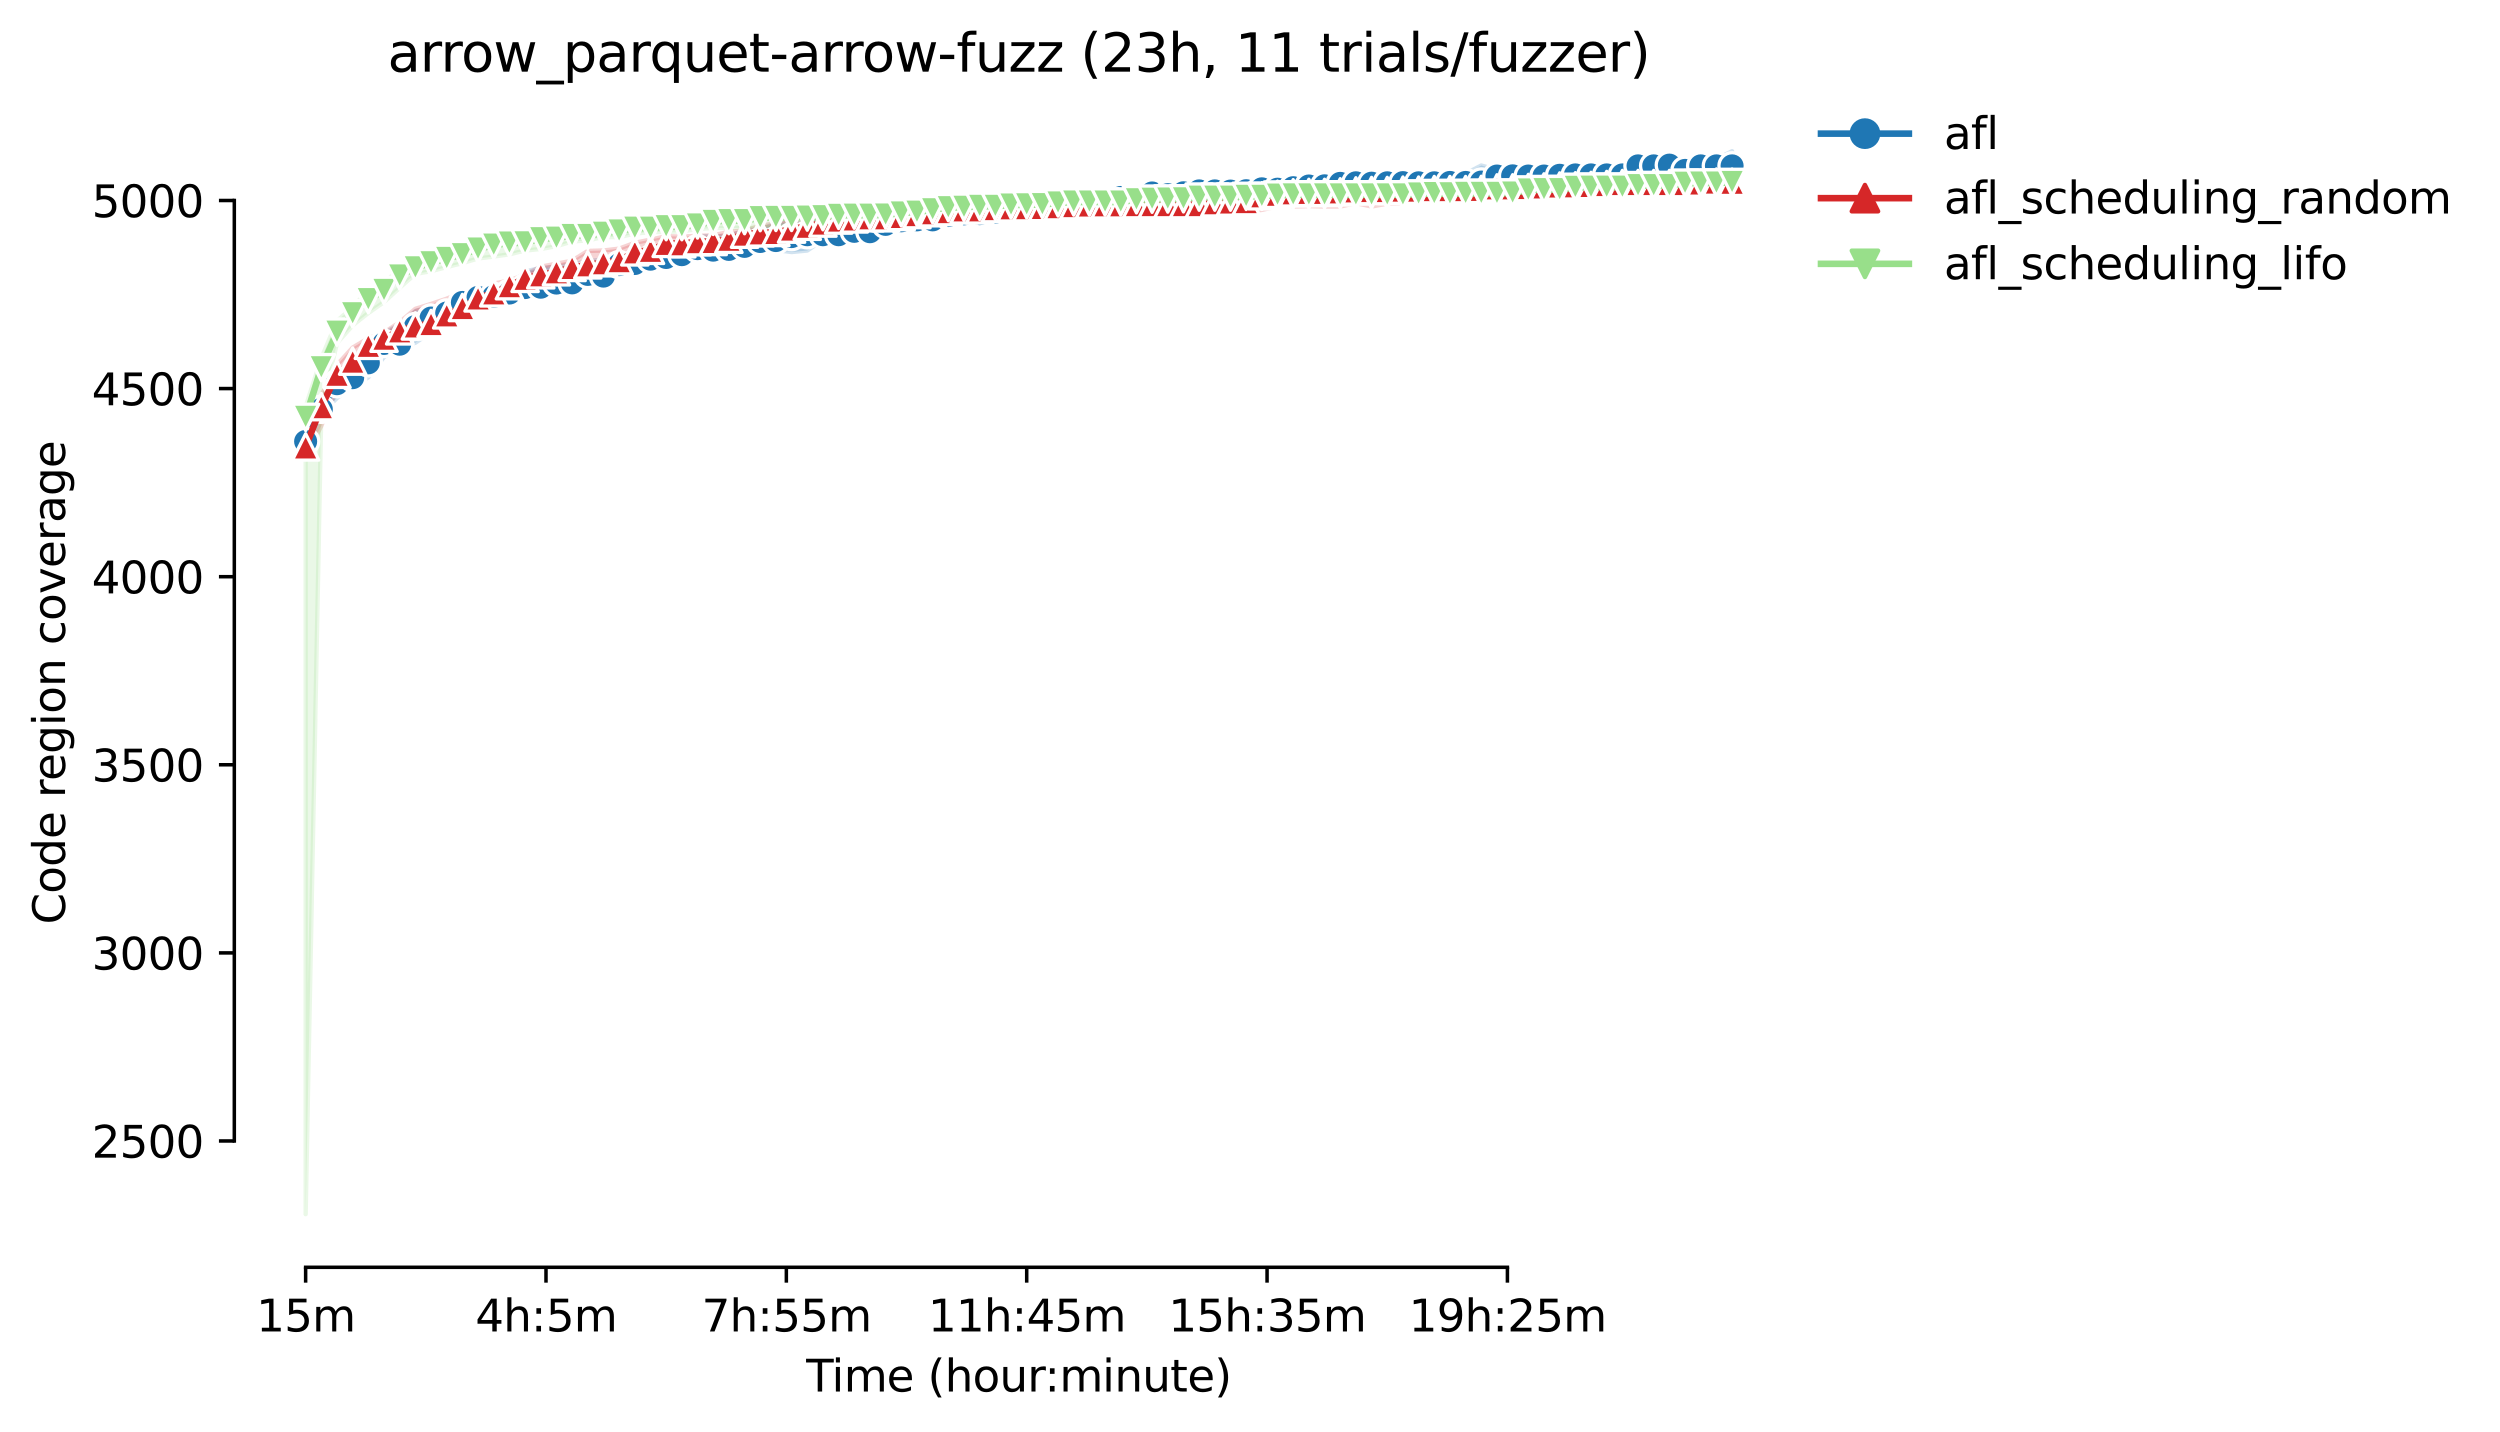 <?xml version="1.0" encoding="utf-8" standalone="no"?>
<!DOCTYPE svg PUBLIC "-//W3C//DTD SVG 1.1//EN"
  "http://www.w3.org/Graphics/SVG/1.1/DTD/svg11.dtd">
<svg height="325.986pt" version="1.1" viewBox="0 0 568.986 325.986" width="568.986pt" xmlns="http://www.w3.org/2000/svg" xmlns:xlink="http://www.w3.org/1999/xlink">
 <defs>
  <style type="text/css">*{stroke-linecap:butt;stroke-linejoin:round;}</style>
 </defs>
 <g id="figure_1">
  <g id="patch_1">
   <path d="M 0 325.986 
L 568.986 325.986 
L 568.986 0 
L 0 0 
z
" style="fill:#ffffff;"/>
  </g>
  <g id="axes_1">
   <g id="patch_2">
    <path d="M 53.328 288.43 
L 410.448 288.43 
L 410.448 22.318 
L 53.328 22.318 
z
" style="fill:#ffffff;"/>
   </g>
   <g id="PolyCollection_1">
    <defs>
     <path d="M 69.561 -226.629 
L 69.561 -222.99 
L 73.128 -231.851 
L 76.696 -235.405 
L 80.264 -238.057 
L 83.831 -240.108 
L 87.399 -244.738 
L 90.967 -246.878 
L 94.534 -247.992 
L 98.102 -250.346 
L 101.67 -253.043 
L 105.237 -254.927 
L 108.805 -256.896 
L 112.372 -257.838 
L 115.94 -258.865 
L 119.508 -259.379 
L 123.075 -260.064 
L 126.643 -260.578 
L 130.211 -261.434 
L 133.778 -261.905 
L 137.346 -261.948 
L 140.913 -264.516 
L 144.481 -264.645 
L 148.049 -265.03 
L 151.616 -265.372 
L 155.184 -265.886 
L 158.752 -267.941 
L 162.319 -268.369 
L 165.887 -267.641 
L 169.455 -268.54 
L 173.022 -268.797 
L 176.59 -269.087 
L 180.157 -268.626 
L 183.725 -268.969 
L 187.293 -271.366 
L 190.86 -271.623 
L 194.428 -272.308 
L 197.996 -272.993 
L 201.563 -272.993 
L 205.131 -274.363 
L 208.699 -274.189 
L 212.266 -274.791 
L 215.834 -275.133 
L 219.401 -275.901 
L 222.969 -275.127 
L 226.537 -276.674 
L 230.104 -277.145 
L 233.672 -277.359 
L 237.24 -277.359 
L 240.807 -278.044 
L 244.375 -278.044 
L 247.942 -278.299 
L 251.51 -278.986 
L 255.078 -279.842 
L 258.645 -280.527 
L 262.213 -280.998 
L 265.781 -280.527 
L 269.348 -281.041 
L 272.916 -281.509 
L 276.484 -281.726 
L 280.051 -281.726 
L 283.619 -281.768 
L 287.186 -281.983 
L 290.754 -281.983 
L 294.322 -282.582 
L 297.889 -282.582 
L 301.457 -281.726 
L 305.025 -283.094 
L 308.592 -282.925 
L 312.16 -282.925 
L 315.727 -283.353 
L 319.295 -283.524 
L 322.863 -283.866 
L 326.43 -283.353 
L 329.998 -283.866 
L 333.566 -283.866 
L 337.133 -283.952 
L 340.701 -284.38 
L 344.269 -285.365 
L 347.836 -285.236 
L 351.404 -285.236 
L 354.971 -284.551 
L 358.539 -284.551 
L 362.107 -285.236 
L 365.674 -285.579 
L 369.242 -285.362 
L 372.81 -285.579 
L 376.377 -285.579 
L 379.945 -285.921 
L 383.513 -284.551 
L 387.08 -284.551 
L 390.648 -285.579 
L 394.215 -285.579 
L 394.215 -291.572 
L 394.215 -291.572 
L 390.648 -289.774 
L 387.08 -289.774 
L 383.513 -289.774 
L 379.945 -289.774 
L 376.377 -289.346 
L 372.81 -288.918 
L 369.242 -288.832 
L 365.674 -287.291 
L 362.107 -287.291 
L 358.539 -287.291 
L 354.971 -287.291 
L 351.404 -287.291 
L 347.836 -287.291 
L 344.269 -287.248 
L 340.701 -287.291 
L 337.133 -288.319 
L 333.566 -286.478 
L 329.998 -286.692 
L 326.43 -286.692 
L 322.863 -286.007 
L 319.295 -286.692 
L 315.727 -286.692 
L 312.16 -286.007 
L 308.592 -286.692 
L 305.025 -286.178 
L 301.457 -284.295 
L 297.889 -284.295 
L 294.322 -284.123 
L 290.754 -284.295 
L 287.186 -284.123 
L 283.619 -283.353 
L 280.051 -283.139 
L 276.484 -283.353 
L 272.916 -283.267 
L 269.348 -283.139 
L 265.781 -283.14 
L 262.213 -283.224 
L 258.645 -283.096 
L 255.078 -282.925 
L 251.51 -282.325 
L 247.942 -282.497 
L 244.375 -281.812 
L 240.807 -282.111 
L 237.24 -279.928 
L 233.672 -280.698 
L 230.104 -280.527 
L 226.537 -278.815 
L 222.969 -278.729 
L 219.401 -278.815 
L 215.834 -278.729 
L 212.266 -277.017 
L 208.699 -278.044 
L 205.131 -278.044 
L 201.563 -277.324 
L 197.996 -276.674 
L 194.428 -276.674 
L 190.86 -276.417 
L 187.293 -276.503 
L 183.725 -275.219 
L 180.157 -275.219 
L 176.59 -275.219 
L 173.022 -273.678 
L 169.455 -273.678 
L 165.887 -272.136 
L 162.319 -272.308 
L 158.752 -272.136 
L 155.184 -269.482 
L 151.616 -269.482 
L 148.049 -268.287 
L 144.481 -267.599 
L 140.913 -267.685 
L 137.346 -266.999 
L 133.778 -266.486 
L 130.211 -265.886 
L 126.643 -265.201 
L 123.075 -265.03 
L 119.508 -264.174 
L 115.94 -261.091 
L 112.372 -261.006 
L 108.805 -259.122 
L 105.237 -257.838 
L 101.67 -256.982 
L 98.102 -256.134 
L 94.534 -255.184 
L 90.967 -252.187 
L 87.399 -250.135 
L 83.831 -245.765 
L 80.264 -241.142 
L 76.696 -239.43 
L 73.128 -233.572 
L 69.561 -226.629 
z
" id="m8ff4d3a1e4" style="stroke:#1f77b4;stroke-opacity:0.2;"/>
    </defs>
    <g clip-path="url(#p4e6ec314f1)">
     <use style="fill:#1f77b4;fill-opacity:0.2;stroke:#1f77b4;stroke-opacity:0.2;" x="0" xlink:href="#m8ff4d3a1e4" y="325.986"/>
    </g>
   </g>
   <g id="PolyCollection_2">
    <defs>
     <path d="M 69.561 -226.33 
L 69.561 -222.049 
L 73.128 -229.069 
L 76.696 -237.546 
L 80.264 -241.484 
L 83.831 -246.022 
L 87.399 -247.692 
L 90.967 -249.704 
L 94.534 -250.86 
L 98.102 -251.245 
L 101.67 -253.214 
L 105.237 -255.098 
L 108.805 -256.639 
L 112.372 -258.352 
L 115.94 -259.807 
L 119.508 -260.835 
L 123.075 -261.562 
L 126.643 -261.99 
L 130.211 -263.318 
L 133.778 -263.66 
L 137.346 -264.859 
L 140.913 -265.971 
L 144.481 -266.742 
L 148.049 -267.17 
L 151.616 -268.198 
L 155.184 -268.198 
L 158.752 -270.253 
L 162.319 -270.381 
L 165.887 -270.681 
L 169.455 -271.109 
L 173.022 -270.981 
L 176.59 -271.28 
L 180.157 -271.28 
L 183.725 -270.981 
L 187.293 -272.436 
L 190.86 -272.436 
L 194.428 -273.335 
L 197.996 -273.892 
L 201.563 -273.934 
L 205.131 -274.277 
L 208.699 -274.534 
L 212.266 -275.262 
L 215.834 -275.989 
L 219.401 -275.989 
L 222.969 -276.366 
L 226.537 -276.032 
L 230.104 -276.375 
L 233.672 -276.674 
L 237.24 -276.332 
L 240.807 -276.589 
L 244.375 -276.632 
L 247.942 -276.632 
L 251.51 -277.102 
L 255.078 -277.231 
L 258.645 -277.145 
L 262.213 -277.145 
L 265.781 -277.873 
L 269.348 -277.316 
L 272.916 -277.316 
L 276.484 -277.873 
L 280.051 -277.316 
L 283.619 -277.745 
L 287.186 -278.215 
L 290.754 -278.986 
L 294.322 -278.986 
L 297.889 -279.072 
L 301.457 -278.986 
L 305.025 -278.986 
L 308.592 -279.752 
L 312.16 -278.986 
L 315.727 -279.628 
L 319.295 -279.757 
L 322.863 -280.093 
L 326.43 -280.769 
L 329.998 -280.955 
L 333.566 -280.955 
L 337.133 -280.27 
L 340.701 -280.771 
L 344.269 -280.27 
L 347.836 -281.041 
L 351.404 -281.469 
L 354.971 -281.683 
L 358.539 -281.983 
L 362.107 -282.154 
L 365.674 -283.353 
L 369.242 -283.353 
L 372.81 -283.353 
L 376.377 -283.353 
L 379.945 -283.353 
L 383.513 -283.396 
L 387.08 -283.567 
L 390.648 -283.695 
L 394.215 -283.61 
L 394.215 -286.007 
L 394.215 -286.007 
L 390.648 -286.349 
L 387.08 -285.664 
L 383.513 -285.669 
L 379.945 -285.536 
L 376.377 -285.279 
L 372.81 -285.536 
L 369.242 -285.065 
L 365.674 -285.236 
L 362.107 -285.236 
L 358.539 -285.194 
L 354.971 -285.108 
L 351.404 -284.941 
L 347.836 -284.295 
L 344.269 -283.652 
L 340.701 -283.61 
L 337.133 -283.61 
L 333.566 -283.439 
L 329.998 -283.482 
L 326.43 -283.482 
L 322.863 -283.267 
L 319.295 -283.224 
L 315.727 -283.139 
L 312.16 -283.096 
L 308.592 -282.925 
L 305.025 -282.882 
L 301.457 -282.839 
L 297.889 -282.925 
L 294.322 -282.839 
L 290.754 -282.753 
L 287.186 -282.282 
L 283.619 -282.026 
L 280.051 -281.899 
L 276.484 -282.154 
L 272.916 -281.897 
L 269.348 -281.64 
L 265.781 -281.897 
L 262.213 -281.769 
L 258.645 -281.215 
L 255.078 -281.212 
L 251.51 -281.212 
L 247.942 -280.955 
L 244.375 -280.87 
L 240.807 -280.784 
L 237.24 -280.784 
L 233.672 -279.971 
L 230.104 -279.928 
L 226.537 -279.928 
L 222.969 -279.714 
L 219.401 -279.115 
L 215.834 -278.344 
L 212.266 -278.173 
L 208.699 -278.001 
L 205.131 -277.959 
L 201.563 -277.787 
L 197.996 -277.659 
L 194.428 -277.531 
L 190.86 -277.488 
L 187.293 -277.188 
L 183.725 -276.974 
L 180.157 -276.082 
L 176.59 -275.176 
L 173.022 -274.577 
L 169.455 -273.55 
L 165.887 -273.207 
L 162.319 -272.436 
L 158.752 -272.308 
L 155.184 -272.136 
L 151.616 -272.222 
L 148.049 -271.451 
L 144.481 -270.725 
L 140.913 -269.401 
L 137.346 -268.975 
L 133.778 -268.883 
L 130.211 -266.66 
L 126.643 -265.972 
L 123.075 -265.287 
L 119.508 -263.489 
L 115.94 -262.162 
L 112.372 -261.436 
L 108.805 -259.636 
L 105.237 -259.507 
L 101.67 -258.009 
L 98.102 -256.81 
L 94.534 -255.701 
L 90.967 -252.661 
L 87.399 -250.303 
L 83.831 -249.019 
L 80.264 -246.878 
L 76.696 -242.94 
L 73.128 -236.005 
L 69.561 -226.33 
z
" id="m04e497b844" style="stroke:#d62728;stroke-opacity:0.2;"/>
    </defs>
    <g clip-path="url(#p4e6ec314f1)">
     <use style="fill:#d62728;fill-opacity:0.2;stroke:#d62728;stroke-opacity:0.2;" x="0" xlink:href="#m04e497b844" y="325.986"/>
    </g>
   </g>
   <g id="PolyCollection_3">
    <defs>
     <path d="M 69.561 -233.436 
L 69.561 -49.652 
L 73.128 -232.494 
L 76.696 -247.906 
L 80.264 -251.93 
L 83.831 -254.751 
L 87.399 -257.239 
L 90.967 -260.492 
L 94.534 -263.66 
L 98.102 -264.259 
L 101.67 -265.201 
L 105.237 -266.1 
L 108.805 -267.17 
L 112.372 -267.599 
L 115.94 -268.112 
L 119.508 -268.969 
L 123.075 -269.311 
L 126.643 -269.953 
L 130.211 -271.023 
L 133.778 -271.28 
L 137.346 -272.051 
L 140.913 -272.008 
L 144.481 -272.821 
L 148.049 -273.164 
L 151.616 -273.207 
L 155.184 -273.334 
L 158.752 -273.849 
L 162.319 -274.106 
L 165.887 -274.106 
L 169.455 -274.106 
L 173.022 -274.106 
L 176.59 -274.448 
L 180.157 -274.534 
L 183.725 -274.962 
L 187.293 -276.161 
L 190.86 -276.246 
L 194.428 -276.246 
L 197.996 -276.288 
L 201.563 -276.332 
L 205.131 -276.332 
L 208.699 -276.501 
L 212.266 -276.76 
L 215.834 -276.931 
L 219.401 -277.488 
L 222.969 -278.087 
L 226.537 -278.087 
L 230.104 -278.212 
L 233.672 -278.471 
L 237.24 -278.173 
L 240.807 -278.772 
L 244.375 -278.943 
L 247.942 -278.986 
L 251.51 -278.9 
L 255.078 -279.029 
L 258.645 -279.112 
L 262.213 -279.115 
L 265.781 -279.115 
L 269.348 -279.157 
L 272.916 -279.928 
L 276.484 -280.014 
L 280.051 -280.014 
L 283.619 -280.142 
L 287.186 -280.142 
L 290.754 -280.184 
L 294.322 -280.185 
L 297.889 -280.27 
L 301.457 -280.442 
L 305.025 -280.399 
L 308.592 -280.656 
L 312.16 -280.87 
L 315.727 -280.87 
L 319.295 -281.127 
L 322.863 -281.127 
L 326.43 -281.255 
L 329.998 -281.469 
L 333.566 -281.383 
L 337.133 -281.298 
L 340.701 -281.512 
L 344.269 -281.554 
L 347.836 -281.555 
L 351.404 -281.554 
L 354.971 -281.512 
L 358.539 -281.512 
L 362.107 -281.512 
L 365.674 -281.555 
L 369.242 -281.512 
L 372.81 -281.512 
L 376.377 -281.555 
L 379.945 -281.512 
L 383.513 -281.639 
L 387.08 -281.726 
L 390.648 -281.726 
L 394.215 -282.411 
L 394.215 -286.349 
L 394.215 -286.349 
L 390.648 -286.264 
L 387.08 -286.178 
L 383.513 -286.264 
L 379.945 -286.18 
L 376.377 -286.178 
L 372.81 -286.178 
L 369.242 -285.322 
L 365.674 -285.065 
L 362.107 -284.765 
L 358.539 -284.894 
L 354.971 -284.594 
L 351.404 -284.509 
L 347.836 -284.466 
L 344.269 -284.166 
L 340.701 -283.61 
L 337.133 -283.096 
L 333.566 -283.096 
L 329.998 -283.096 
L 326.43 -283.053 
L 322.863 -283.053 
L 319.295 -283.01 
L 315.727 -283.01 
L 312.16 -283.01 
L 308.592 -283.01 
L 305.025 -282.925 
L 301.457 -282.925 
L 297.889 -282.925 
L 294.322 -282.753 
L 290.754 -282.753 
L 287.186 -282.839 
L 283.619 -282.839 
L 280.051 -282.454 
L 276.484 -282.454 
L 272.916 -281.94 
L 269.348 -281.897 
L 265.781 -281.383 
L 262.213 -281.298 
L 258.645 -281.212 
L 255.078 -280.913 
L 251.51 -280.784 
L 247.942 -280.784 
L 244.375 -280.698 
L 240.807 -280.613 
L 237.24 -280.484 
L 233.672 -280.484 
L 230.104 -280.356 
L 226.537 -280.145 
L 222.969 -280.313 
L 219.401 -279.842 
L 215.834 -279.842 
L 212.266 -279.585 
L 208.699 -279.5 
L 205.131 -279.029 
L 201.563 -278.301 
L 197.996 -278.301 
L 194.428 -278.044 
L 190.86 -278.044 
L 187.293 -277.535 
L 183.725 -277.873 
L 180.157 -277.402 
L 176.59 -277.145 
L 173.022 -277.145 
L 169.455 -277.017 
L 165.887 -276.589 
L 162.319 -276.375 
L 158.752 -276.246 
L 155.184 -275.947 
L 151.616 -275.818 
L 148.049 -275.304 
L 144.481 -274.919 
L 140.913 -274.791 
L 137.346 -274.491 
L 133.778 -273.763 
L 130.211 -274.063 
L 126.643 -273.421 
L 123.075 -272.907 
L 119.508 -272.865 
L 115.94 -272.821 
L 112.372 -272.479 
L 108.805 -271.88 
L 105.237 -270.21 
L 101.67 -269.739 
L 98.102 -267.17 
L 94.534 -266.271 
L 90.967 -265.244 
L 87.399 -261.263 
L 83.831 -259.979 
L 80.264 -256.04 
L 76.696 -252.958 
L 73.128 -244.438 
L 69.561 -233.436 
z
" id="m5e6fc3e757" style="stroke:#98df8a;stroke-opacity:0.2;"/>
    </defs>
    <g clip-path="url(#p4e6ec314f1)">
     <use style="fill:#98df8a;fill-opacity:0.2;stroke:#98df8a;stroke-opacity:0.2;" x="0" xlink:href="#m5e6fc3e757" y="325.986"/>
    </g>
   </g>
   <g id="matplotlib.axis_1">
    <g id="xtick_1">
     <g id="line2d_1">
      <defs>
       <path d="M 0 0 
L 0 3.5 
" id="m4ca4b77a4a" style="stroke:#000000;stroke-width:0.8;"/>
      </defs>
      <g>
       <use style="stroke:#000000;stroke-width:0.8;" x="69.561" xlink:href="#m4ca4b77a4a" y="288.43"/>
      </g>
     </g>
     <g id="text_1">
      <!-- 15m -->
      <g transform="translate(58.328 303.029)scale(0.1 -0.1)">
       <defs>
        <path d="M 794 531 
L 1825 531 
L 1825 4091 
L 703 3866 
L 703 4441 
L 1819 4666 
L 2450 4666 
L 2450 531 
L 3481 531 
L 3481 0 
L 794 0 
L 794 531 
z
" id="DejaVuSans-31" transform="scale(0.016)"/>
        <path d="M 691 4666 
L 3169 4666 
L 3169 4134 
L 1269 4134 
L 1269 2991 
Q 1406 3038 1543 3061 
Q 1681 3084 1819 3084 
Q 2600 3084 3056 2656 
Q 3513 2228 3513 1497 
Q 3513 744 3044 326 
Q 2575 -91 1722 -91 
Q 1428 -91 1123 -41 
Q 819 9 494 109 
L 494 744 
Q 775 591 1075 516 
Q 1375 441 1709 441 
Q 2250 441 2565 725 
Q 2881 1009 2881 1497 
Q 2881 1984 2565 2268 
Q 2250 2553 1709 2553 
Q 1456 2553 1204 2497 
Q 953 2441 691 2322 
L 691 4666 
z
" id="DejaVuSans-35" transform="scale(0.016)"/>
        <path d="M 3328 2828 
Q 3544 3216 3844 3400 
Q 4144 3584 4550 3584 
Q 5097 3584 5394 3201 
Q 5691 2819 5691 2113 
L 5691 0 
L 5113 0 
L 5113 2094 
Q 5113 2597 4934 2840 
Q 4756 3084 4391 3084 
Q 3944 3084 3684 2787 
Q 3425 2491 3425 1978 
L 3425 0 
L 2847 0 
L 2847 2094 
Q 2847 2600 2669 2842 
Q 2491 3084 2119 3084 
Q 1678 3084 1418 2786 
Q 1159 2488 1159 1978 
L 1159 0 
L 581 0 
L 581 3500 
L 1159 3500 
L 1159 2956 
Q 1356 3278 1631 3431 
Q 1906 3584 2284 3584 
Q 2666 3584 2933 3390 
Q 3200 3197 3328 2828 
z
" id="DejaVuSans-6d" transform="scale(0.016)"/>
       </defs>
       <use xlink:href="#DejaVuSans-31"/>
       <use x="63.623" xlink:href="#DejaVuSans-35"/>
       <use x="127.246" xlink:href="#DejaVuSans-6d"/>
      </g>
     </g>
    </g>
    <g id="xtick_2">
     <g id="line2d_2">
      <g>
       <use style="stroke:#000000;stroke-width:0.8;" x="124.265" xlink:href="#m4ca4b77a4a" y="288.43"/>
      </g>
     </g>
     <g id="text_2">
      <!-- 4h:5m -->
      <g transform="translate(108.179 303.029)scale(0.1 -0.1)">
       <defs>
        <path d="M 2419 4116 
L 825 1625 
L 2419 1625 
L 2419 4116 
z
M 2253 4666 
L 3047 4666 
L 3047 1625 
L 3713 1625 
L 3713 1100 
L 3047 1100 
L 3047 0 
L 2419 0 
L 2419 1100 
L 313 1100 
L 313 1709 
L 2253 4666 
z
" id="DejaVuSans-34" transform="scale(0.016)"/>
        <path d="M 3513 2113 
L 3513 0 
L 2938 0 
L 2938 2094 
Q 2938 2591 2744 2837 
Q 2550 3084 2163 3084 
Q 1697 3084 1428 2787 
Q 1159 2491 1159 1978 
L 1159 0 
L 581 0 
L 581 4863 
L 1159 4863 
L 1159 2956 
Q 1366 3272 1645 3428 
Q 1925 3584 2291 3584 
Q 2894 3584 3203 3211 
Q 3513 2838 3513 2113 
z
" id="DejaVuSans-68" transform="scale(0.016)"/>
        <path d="M 750 794 
L 1409 794 
L 1409 0 
L 750 0 
L 750 794 
z
M 750 3309 
L 1409 3309 
L 1409 2516 
L 750 2516 
L 750 3309 
z
" id="DejaVuSans-3a" transform="scale(0.016)"/>
       </defs>
       <use xlink:href="#DejaVuSans-34"/>
       <use x="63.623" xlink:href="#DejaVuSans-68"/>
       <use x="127.002" xlink:href="#DejaVuSans-3a"/>
       <use x="160.693" xlink:href="#DejaVuSans-35"/>
       <use x="224.316" xlink:href="#DejaVuSans-6d"/>
      </g>
     </g>
    </g>
    <g id="xtick_3">
     <g id="line2d_3">
      <g>
       <use style="stroke:#000000;stroke-width:0.8;" x="178.968" xlink:href="#m4ca4b77a4a" y="288.43"/>
      </g>
     </g>
     <g id="text_3">
      <!-- 7h:55m -->
      <g transform="translate(159.701 303.029)scale(0.1 -0.1)">
       <defs>
        <path d="M 525 4666 
L 3525 4666 
L 3525 4397 
L 1831 0 
L 1172 0 
L 2766 4134 
L 525 4134 
L 525 4666 
z
" id="DejaVuSans-37" transform="scale(0.016)"/>
       </defs>
       <use xlink:href="#DejaVuSans-37"/>
       <use x="63.623" xlink:href="#DejaVuSans-68"/>
       <use x="127.002" xlink:href="#DejaVuSans-3a"/>
       <use x="160.693" xlink:href="#DejaVuSans-35"/>
       <use x="224.316" xlink:href="#DejaVuSans-35"/>
       <use x="287.939" xlink:href="#DejaVuSans-6d"/>
      </g>
     </g>
    </g>
    <g id="xtick_4">
     <g id="line2d_4">
      <g>
       <use style="stroke:#000000;stroke-width:0.8;" x="233.672" xlink:href="#m4ca4b77a4a" y="288.43"/>
      </g>
     </g>
     <g id="text_4">
      <!-- 11h:45m -->
      <g transform="translate(211.224 303.029)scale(0.1 -0.1)">
       <use xlink:href="#DejaVuSans-31"/>
       <use x="63.623" xlink:href="#DejaVuSans-31"/>
       <use x="127.246" xlink:href="#DejaVuSans-68"/>
       <use x="190.625" xlink:href="#DejaVuSans-3a"/>
       <use x="224.316" xlink:href="#DejaVuSans-34"/>
       <use x="287.939" xlink:href="#DejaVuSans-35"/>
       <use x="351.562" xlink:href="#DejaVuSans-6d"/>
      </g>
     </g>
    </g>
    <g id="xtick_5">
     <g id="line2d_5">
      <g>
       <use style="stroke:#000000;stroke-width:0.8;" x="288.376" xlink:href="#m4ca4b77a4a" y="288.43"/>
      </g>
     </g>
     <g id="text_5">
      <!-- 15h:35m -->
      <g transform="translate(265.927 303.029)scale(0.1 -0.1)">
       <defs>
        <path d="M 2597 2516 
Q 3050 2419 3304 2112 
Q 3559 1806 3559 1356 
Q 3559 666 3084 287 
Q 2609 -91 1734 -91 
Q 1441 -91 1130 -33 
Q 819 25 488 141 
L 488 750 
Q 750 597 1062 519 
Q 1375 441 1716 441 
Q 2309 441 2620 675 
Q 2931 909 2931 1356 
Q 2931 1769 2642 2001 
Q 2353 2234 1838 2234 
L 1294 2234 
L 1294 2753 
L 1863 2753 
Q 2328 2753 2575 2939 
Q 2822 3125 2822 3475 
Q 2822 3834 2567 4026 
Q 2313 4219 1838 4219 
Q 1578 4219 1281 4162 
Q 984 4106 628 3988 
L 628 4550 
Q 988 4650 1302 4700 
Q 1616 4750 1894 4750 
Q 2613 4750 3031 4423 
Q 3450 4097 3450 3541 
Q 3450 3153 3228 2886 
Q 3006 2619 2597 2516 
z
" id="DejaVuSans-33" transform="scale(0.016)"/>
       </defs>
       <use xlink:href="#DejaVuSans-31"/>
       <use x="63.623" xlink:href="#DejaVuSans-35"/>
       <use x="127.246" xlink:href="#DejaVuSans-68"/>
       <use x="190.625" xlink:href="#DejaVuSans-3a"/>
       <use x="224.316" xlink:href="#DejaVuSans-33"/>
       <use x="287.939" xlink:href="#DejaVuSans-35"/>
       <use x="351.562" xlink:href="#DejaVuSans-6d"/>
      </g>
     </g>
    </g>
    <g id="xtick_6">
     <g id="line2d_6">
      <g>
       <use style="stroke:#000000;stroke-width:0.8;" x="343.079" xlink:href="#m4ca4b77a4a" y="288.43"/>
      </g>
     </g>
     <g id="text_6">
      <!-- 19h:25m -->
      <g transform="translate(320.631 303.029)scale(0.1 -0.1)">
       <defs>
        <path d="M 703 97 
L 703 672 
Q 941 559 1184 500 
Q 1428 441 1663 441 
Q 2288 441 2617 861 
Q 2947 1281 2994 2138 
Q 2813 1869 2534 1725 
Q 2256 1581 1919 1581 
Q 1219 1581 811 2004 
Q 403 2428 403 3163 
Q 403 3881 828 4315 
Q 1253 4750 1959 4750 
Q 2769 4750 3195 4129 
Q 3622 3509 3622 2328 
Q 3622 1225 3098 567 
Q 2575 -91 1691 -91 
Q 1453 -91 1209 -44 
Q 966 3 703 97 
z
M 1959 2075 
Q 2384 2075 2632 2365 
Q 2881 2656 2881 3163 
Q 2881 3666 2632 3958 
Q 2384 4250 1959 4250 
Q 1534 4250 1286 3958 
Q 1038 3666 1038 3163 
Q 1038 2656 1286 2365 
Q 1534 2075 1959 2075 
z
" id="DejaVuSans-39" transform="scale(0.016)"/>
        <path d="M 1228 531 
L 3431 531 
L 3431 0 
L 469 0 
L 469 531 
Q 828 903 1448 1529 
Q 2069 2156 2228 2338 
Q 2531 2678 2651 2914 
Q 2772 3150 2772 3378 
Q 2772 3750 2511 3984 
Q 2250 4219 1831 4219 
Q 1534 4219 1204 4116 
Q 875 4013 500 3803 
L 500 4441 
Q 881 4594 1212 4672 
Q 1544 4750 1819 4750 
Q 2544 4750 2975 4387 
Q 3406 4025 3406 3419 
Q 3406 3131 3298 2873 
Q 3191 2616 2906 2266 
Q 2828 2175 2409 1742 
Q 1991 1309 1228 531 
z
" id="DejaVuSans-32" transform="scale(0.016)"/>
       </defs>
       <use xlink:href="#DejaVuSans-31"/>
       <use x="63.623" xlink:href="#DejaVuSans-39"/>
       <use x="127.246" xlink:href="#DejaVuSans-68"/>
       <use x="190.625" xlink:href="#DejaVuSans-3a"/>
       <use x="224.316" xlink:href="#DejaVuSans-32"/>
       <use x="287.939" xlink:href="#DejaVuSans-35"/>
       <use x="351.562" xlink:href="#DejaVuSans-6d"/>
      </g>
     </g>
    </g>
    <g id="text_7">
     <!-- Time (hour:minute) -->
     <g transform="translate(183.481 316.707)scale(0.1 -0.1)">
      <defs>
       <path d="M -19 4666 
L 3928 4666 
L 3928 4134 
L 2272 4134 
L 2272 0 
L 1638 0 
L 1638 4134 
L -19 4134 
L -19 4666 
z
" id="DejaVuSans-54" transform="scale(0.016)"/>
       <path d="M 603 3500 
L 1178 3500 
L 1178 0 
L 603 0 
L 603 3500 
z
M 603 4863 
L 1178 4863 
L 1178 4134 
L 603 4134 
L 603 4863 
z
" id="DejaVuSans-69" transform="scale(0.016)"/>
       <path d="M 3597 1894 
L 3597 1613 
L 953 1613 
Q 991 1019 1311 708 
Q 1631 397 2203 397 
Q 2534 397 2845 478 
Q 3156 559 3463 722 
L 3463 178 
Q 3153 47 2828 -22 
Q 2503 -91 2169 -91 
Q 1331 -91 842 396 
Q 353 884 353 1716 
Q 353 2575 817 3079 
Q 1281 3584 2069 3584 
Q 2775 3584 3186 3129 
Q 3597 2675 3597 1894 
z
M 3022 2063 
Q 3016 2534 2758 2815 
Q 2500 3097 2075 3097 
Q 1594 3097 1305 2825 
Q 1016 2553 972 2059 
L 3022 2063 
z
" id="DejaVuSans-65" transform="scale(0.016)"/>
       <path id="DejaVuSans-20" transform="scale(0.016)"/>
       <path d="M 1984 4856 
Q 1566 4138 1362 3434 
Q 1159 2731 1159 2009 
Q 1159 1288 1364 580 
Q 1569 -128 1984 -844 
L 1484 -844 
Q 1016 -109 783 600 
Q 550 1309 550 2009 
Q 550 2706 781 3412 
Q 1013 4119 1484 4856 
L 1984 4856 
z
" id="DejaVuSans-28" transform="scale(0.016)"/>
       <path d="M 1959 3097 
Q 1497 3097 1228 2736 
Q 959 2375 959 1747 
Q 959 1119 1226 758 
Q 1494 397 1959 397 
Q 2419 397 2687 759 
Q 2956 1122 2956 1747 
Q 2956 2369 2687 2733 
Q 2419 3097 1959 3097 
z
M 1959 3584 
Q 2709 3584 3137 3096 
Q 3566 2609 3566 1747 
Q 3566 888 3137 398 
Q 2709 -91 1959 -91 
Q 1206 -91 779 398 
Q 353 888 353 1747 
Q 353 2609 779 3096 
Q 1206 3584 1959 3584 
z
" id="DejaVuSans-6f" transform="scale(0.016)"/>
       <path d="M 544 1381 
L 544 3500 
L 1119 3500 
L 1119 1403 
Q 1119 906 1312 657 
Q 1506 409 1894 409 
Q 2359 409 2629 706 
Q 2900 1003 2900 1516 
L 2900 3500 
L 3475 3500 
L 3475 0 
L 2900 0 
L 2900 538 
Q 2691 219 2414 64 
Q 2138 -91 1772 -91 
Q 1169 -91 856 284 
Q 544 659 544 1381 
z
M 1991 3584 
L 1991 3584 
z
" id="DejaVuSans-75" transform="scale(0.016)"/>
       <path d="M 2631 2963 
Q 2534 3019 2420 3045 
Q 2306 3072 2169 3072 
Q 1681 3072 1420 2755 
Q 1159 2438 1159 1844 
L 1159 0 
L 581 0 
L 581 3500 
L 1159 3500 
L 1159 2956 
Q 1341 3275 1631 3429 
Q 1922 3584 2338 3584 
Q 2397 3584 2469 3576 
Q 2541 3569 2628 3553 
L 2631 2963 
z
" id="DejaVuSans-72" transform="scale(0.016)"/>
       <path d="M 3513 2113 
L 3513 0 
L 2938 0 
L 2938 2094 
Q 2938 2591 2744 2837 
Q 2550 3084 2163 3084 
Q 1697 3084 1428 2787 
Q 1159 2491 1159 1978 
L 1159 0 
L 581 0 
L 581 3500 
L 1159 3500 
L 1159 2956 
Q 1366 3272 1645 3428 
Q 1925 3584 2291 3584 
Q 2894 3584 3203 3211 
Q 3513 2838 3513 2113 
z
" id="DejaVuSans-6e" transform="scale(0.016)"/>
       <path d="M 1172 4494 
L 1172 3500 
L 2356 3500 
L 2356 3053 
L 1172 3053 
L 1172 1153 
Q 1172 725 1289 603 
Q 1406 481 1766 481 
L 2356 481 
L 2356 0 
L 1766 0 
Q 1100 0 847 248 
Q 594 497 594 1153 
L 594 3053 
L 172 3053 
L 172 3500 
L 594 3500 
L 594 4494 
L 1172 4494 
z
" id="DejaVuSans-74" transform="scale(0.016)"/>
       <path d="M 513 4856 
L 1013 4856 
Q 1481 4119 1714 3412 
Q 1947 2706 1947 2009 
Q 1947 1309 1714 600 
Q 1481 -109 1013 -844 
L 513 -844 
Q 928 -128 1133 580 
Q 1338 1288 1338 2009 
Q 1338 2731 1133 3434 
Q 928 4138 513 4856 
z
" id="DejaVuSans-29" transform="scale(0.016)"/>
      </defs>
      <use xlink:href="#DejaVuSans-54"/>
      <use x="57.959" xlink:href="#DejaVuSans-69"/>
      <use x="85.742" xlink:href="#DejaVuSans-6d"/>
      <use x="183.154" xlink:href="#DejaVuSans-65"/>
      <use x="244.678" xlink:href="#DejaVuSans-20"/>
      <use x="276.465" xlink:href="#DejaVuSans-28"/>
      <use x="315.479" xlink:href="#DejaVuSans-68"/>
      <use x="378.857" xlink:href="#DejaVuSans-6f"/>
      <use x="440.039" xlink:href="#DejaVuSans-75"/>
      <use x="503.418" xlink:href="#DejaVuSans-72"/>
      <use x="542.781" xlink:href="#DejaVuSans-3a"/>
      <use x="576.473" xlink:href="#DejaVuSans-6d"/>
      <use x="673.885" xlink:href="#DejaVuSans-69"/>
      <use x="701.668" xlink:href="#DejaVuSans-6e"/>
      <use x="765.047" xlink:href="#DejaVuSans-75"/>
      <use x="828.426" xlink:href="#DejaVuSans-74"/>
      <use x="867.635" xlink:href="#DejaVuSans-65"/>
      <use x="929.158" xlink:href="#DejaVuSans-29"/>
     </g>
    </g>
   </g>
   <g id="matplotlib.axis_2">
    <g id="ytick_1">
     <g id="line2d_7">
      <defs>
       <path d="M 0 0 
L -3.5 0 
" id="mc5631d5b77" style="stroke:#000000;stroke-width:0.8;"/>
      </defs>
      <g>
       <use style="stroke:#000000;stroke-width:0.8;" x="53.328" xlink:href="#mc5631d5b77" y="259.681"/>
      </g>
     </g>
     <g id="text_8">
      <!-- 2500 -->
      <g transform="translate(20.878 263.48)scale(0.1 -0.1)">
       <defs>
        <path d="M 2034 4250 
Q 1547 4250 1301 3770 
Q 1056 3291 1056 2328 
Q 1056 1369 1301 889 
Q 1547 409 2034 409 
Q 2525 409 2770 889 
Q 3016 1369 3016 2328 
Q 3016 3291 2770 3770 
Q 2525 4250 2034 4250 
z
M 2034 4750 
Q 2819 4750 3233 4129 
Q 3647 3509 3647 2328 
Q 3647 1150 3233 529 
Q 2819 -91 2034 -91 
Q 1250 -91 836 529 
Q 422 1150 422 2328 
Q 422 3509 836 4129 
Q 1250 4750 2034 4750 
z
" id="DejaVuSans-30" transform="scale(0.016)"/>
       </defs>
       <use xlink:href="#DejaVuSans-32"/>
       <use x="63.623" xlink:href="#DejaVuSans-35"/>
       <use x="127.246" xlink:href="#DejaVuSans-30"/>
       <use x="190.869" xlink:href="#DejaVuSans-30"/>
      </g>
     </g>
    </g>
    <g id="ytick_2">
     <g id="line2d_8">
      <g>
       <use style="stroke:#000000;stroke-width:0.8;" x="53.328" xlink:href="#mc5631d5b77" y="216.871"/>
      </g>
     </g>
     <g id="text_9">
      <!-- 3000 -->
      <g transform="translate(20.878 220.67)scale(0.1 -0.1)">
       <use xlink:href="#DejaVuSans-33"/>
       <use x="63.623" xlink:href="#DejaVuSans-30"/>
       <use x="127.246" xlink:href="#DejaVuSans-30"/>
       <use x="190.869" xlink:href="#DejaVuSans-30"/>
      </g>
     </g>
    </g>
    <g id="ytick_3">
     <g id="line2d_9">
      <g>
       <use style="stroke:#000000;stroke-width:0.8;" x="53.328" xlink:href="#mc5631d5b77" y="174.061"/>
      </g>
     </g>
     <g id="text_10">
      <!-- 3500 -->
      <g transform="translate(20.878 177.86)scale(0.1 -0.1)">
       <use xlink:href="#DejaVuSans-33"/>
       <use x="63.623" xlink:href="#DejaVuSans-35"/>
       <use x="127.246" xlink:href="#DejaVuSans-30"/>
       <use x="190.869" xlink:href="#DejaVuSans-30"/>
      </g>
     </g>
    </g>
    <g id="ytick_4">
     <g id="line2d_10">
      <g>
       <use style="stroke:#000000;stroke-width:0.8;" x="53.328" xlink:href="#mc5631d5b77" y="131.251"/>
      </g>
     </g>
     <g id="text_11">
      <!-- 4000 -->
      <g transform="translate(20.878 135.05)scale(0.1 -0.1)">
       <use xlink:href="#DejaVuSans-34"/>
       <use x="63.623" xlink:href="#DejaVuSans-30"/>
       <use x="127.246" xlink:href="#DejaVuSans-30"/>
       <use x="190.869" xlink:href="#DejaVuSans-30"/>
      </g>
     </g>
    </g>
    <g id="ytick_5">
     <g id="line2d_11">
      <g>
       <use style="stroke:#000000;stroke-width:0.8;" x="53.328" xlink:href="#mc5631d5b77" y="88.44"/>
      </g>
     </g>
     <g id="text_12">
      <!-- 4500 -->
      <g transform="translate(20.878 92.24)scale(0.1 -0.1)">
       <use xlink:href="#DejaVuSans-34"/>
       <use x="63.623" xlink:href="#DejaVuSans-35"/>
       <use x="127.246" xlink:href="#DejaVuSans-30"/>
       <use x="190.869" xlink:href="#DejaVuSans-30"/>
      </g>
     </g>
    </g>
    <g id="ytick_6">
     <g id="line2d_12">
      <g>
       <use style="stroke:#000000;stroke-width:0.8;" x="53.328" xlink:href="#mc5631d5b77" y="45.63"/>
      </g>
     </g>
     <g id="text_13">
      <!-- 5000 -->
      <g transform="translate(20.878 49.43)scale(0.1 -0.1)">
       <use xlink:href="#DejaVuSans-35"/>
       <use x="63.623" xlink:href="#DejaVuSans-30"/>
       <use x="127.246" xlink:href="#DejaVuSans-30"/>
       <use x="190.869" xlink:href="#DejaVuSans-30"/>
      </g>
     </g>
    </g>
    <g id="text_14">
     <!-- Code region coverage -->
     <g transform="translate(14.798 210.38)rotate(-90)scale(0.1 -0.1)">
      <defs>
       <path d="M 4122 4306 
L 4122 3641 
Q 3803 3938 3442 4084 
Q 3081 4231 2675 4231 
Q 1875 4231 1450 3742 
Q 1025 3253 1025 2328 
Q 1025 1406 1450 917 
Q 1875 428 2675 428 
Q 3081 428 3442 575 
Q 3803 722 4122 1019 
L 4122 359 
Q 3791 134 3420 21 
Q 3050 -91 2638 -91 
Q 1578 -91 968 557 
Q 359 1206 359 2328 
Q 359 3453 968 4101 
Q 1578 4750 2638 4750 
Q 3056 4750 3426 4639 
Q 3797 4528 4122 4306 
z
" id="DejaVuSans-43" transform="scale(0.016)"/>
       <path d="M 2906 2969 
L 2906 4863 
L 3481 4863 
L 3481 0 
L 2906 0 
L 2906 525 
Q 2725 213 2448 61 
Q 2172 -91 1784 -91 
Q 1150 -91 751 415 
Q 353 922 353 1747 
Q 353 2572 751 3078 
Q 1150 3584 1784 3584 
Q 2172 3584 2448 3432 
Q 2725 3281 2906 2969 
z
M 947 1747 
Q 947 1113 1208 752 
Q 1469 391 1925 391 
Q 2381 391 2643 752 
Q 2906 1113 2906 1747 
Q 2906 2381 2643 2742 
Q 2381 3103 1925 3103 
Q 1469 3103 1208 2742 
Q 947 2381 947 1747 
z
" id="DejaVuSans-64" transform="scale(0.016)"/>
       <path d="M 2906 1791 
Q 2906 2416 2648 2759 
Q 2391 3103 1925 3103 
Q 1463 3103 1205 2759 
Q 947 2416 947 1791 
Q 947 1169 1205 825 
Q 1463 481 1925 481 
Q 2391 481 2648 825 
Q 2906 1169 2906 1791 
z
M 3481 434 
Q 3481 -459 3084 -895 
Q 2688 -1331 1869 -1331 
Q 1566 -1331 1297 -1286 
Q 1028 -1241 775 -1147 
L 775 -588 
Q 1028 -725 1275 -790 
Q 1522 -856 1778 -856 
Q 2344 -856 2625 -561 
Q 2906 -266 2906 331 
L 2906 616 
Q 2728 306 2450 153 
Q 2172 0 1784 0 
Q 1141 0 747 490 
Q 353 981 353 1791 
Q 353 2603 747 3093 
Q 1141 3584 1784 3584 
Q 2172 3584 2450 3431 
Q 2728 3278 2906 2969 
L 2906 3500 
L 3481 3500 
L 3481 434 
z
" id="DejaVuSans-67" transform="scale(0.016)"/>
       <path d="M 3122 3366 
L 3122 2828 
Q 2878 2963 2633 3030 
Q 2388 3097 2138 3097 
Q 1578 3097 1268 2742 
Q 959 2388 959 1747 
Q 959 1106 1268 751 
Q 1578 397 2138 397 
Q 2388 397 2633 464 
Q 2878 531 3122 666 
L 3122 134 
Q 2881 22 2623 -34 
Q 2366 -91 2075 -91 
Q 1284 -91 818 406 
Q 353 903 353 1747 
Q 353 2603 823 3093 
Q 1294 3584 2113 3584 
Q 2378 3584 2631 3529 
Q 2884 3475 3122 3366 
z
" id="DejaVuSans-63" transform="scale(0.016)"/>
       <path d="M 191 3500 
L 800 3500 
L 1894 563 
L 2988 3500 
L 3597 3500 
L 2284 0 
L 1503 0 
L 191 3500 
z
" id="DejaVuSans-76" transform="scale(0.016)"/>
       <path d="M 2194 1759 
Q 1497 1759 1228 1600 
Q 959 1441 959 1056 
Q 959 750 1161 570 
Q 1363 391 1709 391 
Q 2188 391 2477 730 
Q 2766 1069 2766 1631 
L 2766 1759 
L 2194 1759 
z
M 3341 1997 
L 3341 0 
L 2766 0 
L 2766 531 
Q 2569 213 2275 61 
Q 1981 -91 1556 -91 
Q 1019 -91 701 211 
Q 384 513 384 1019 
Q 384 1609 779 1909 
Q 1175 2209 1959 2209 
L 2766 2209 
L 2766 2266 
Q 2766 2663 2505 2880 
Q 2244 3097 1772 3097 
Q 1472 3097 1187 3025 
Q 903 2953 641 2809 
L 641 3341 
Q 956 3463 1253 3523 
Q 1550 3584 1831 3584 
Q 2591 3584 2966 3190 
Q 3341 2797 3341 1997 
z
" id="DejaVuSans-61" transform="scale(0.016)"/>
      </defs>
      <use xlink:href="#DejaVuSans-43"/>
      <use x="69.824" xlink:href="#DejaVuSans-6f"/>
      <use x="131.006" xlink:href="#DejaVuSans-64"/>
      <use x="194.482" xlink:href="#DejaVuSans-65"/>
      <use x="256.006" xlink:href="#DejaVuSans-20"/>
      <use x="287.793" xlink:href="#DejaVuSans-72"/>
      <use x="326.656" xlink:href="#DejaVuSans-65"/>
      <use x="388.18" xlink:href="#DejaVuSans-67"/>
      <use x="451.656" xlink:href="#DejaVuSans-69"/>
      <use x="479.439" xlink:href="#DejaVuSans-6f"/>
      <use x="540.621" xlink:href="#DejaVuSans-6e"/>
      <use x="604" xlink:href="#DejaVuSans-20"/>
      <use x="635.787" xlink:href="#DejaVuSans-63"/>
      <use x="690.768" xlink:href="#DejaVuSans-6f"/>
      <use x="751.949" xlink:href="#DejaVuSans-76"/>
      <use x="811.129" xlink:href="#DejaVuSans-65"/>
      <use x="872.652" xlink:href="#DejaVuSans-72"/>
      <use x="913.766" xlink:href="#DejaVuSans-61"/>
      <use x="975.045" xlink:href="#DejaVuSans-67"/>
      <use x="1038.521" xlink:href="#DejaVuSans-65"/>
     </g>
    </g>
   </g>
   <g id="line2d_13">
    <path clip-path="url(#p4e6ec314f1)" d="M 69.561 100.47 
L 73.128 93.15 
L 76.696 87.327 
L 80.264 85.958 
L 83.831 82.576 
L 87.399 78.166 
L 90.967 78.337 
L 94.534 74.313 
L 98.102 72.387 
L 101.67 71.231 
L 105.237 68.833 
L 108.805 67.678 
L 112.372 67.464 
L 115.94 66.693 
L 119.508 65.451 
L 123.075 65.366 
L 126.643 64.424 
L 130.211 64.381 
L 133.778 62.455 
L 137.346 62.84 
L 140.913 60.229 
L 144.481 59.972 
L 148.049 58.987 
L 151.616 58.602 
L 155.184 57.96 
L 158.752 56.59 
L 162.319 56.932 
L 165.887 56.761 
L 169.455 56.076 
L 173.022 54.963 
L 176.59 54.749 
L 180.157 53.85 
L 183.725 53.422 
L 187.293 53.422 
L 190.86 53.422 
L 194.428 52.651 
L 197.996 52.737 
L 201.563 51.067 
L 205.131 50.254 
L 208.699 50.04 
L 212.266 50.04 
L 215.834 49.055 
L 219.401 48.67 
L 222.969 48.627 
L 226.537 48.285 
L 230.104 47.814 
L 233.672 47.6 
L 237.24 46.829 
L 240.807 46.315 
L 244.375 46.315 
L 247.942 46.144 
L 251.51 45.545 
L 255.078 44.945 
L 258.645 44.86 
L 262.213 43.918 
L 265.781 44.303 
L 269.348 43.875 
L 272.916 43.447 
L 276.484 43.447 
L 280.051 43.49 
L 283.619 43.404 
L 287.186 42.976 
L 290.754 43.062 
L 294.322 42.719 
L 297.889 42.334 
L 301.457 42.291 
L 305.025 41.735 
L 308.592 41.606 
L 312.16 41.692 
L 315.727 41.606 
L 319.295 41.563 
L 322.863 41.606 
L 326.43 41.606 
L 329.998 41.521 
L 333.566 41.521 
L 337.133 41.435 
L 340.701 40.065 
L 344.269 40.022 
L 347.836 40.065 
L 351.404 40.065 
L 354.971 39.894 
L 358.539 39.808 
L 362.107 39.808 
L 365.674 39.808 
L 369.242 39.808 
L 372.81 37.753 
L 376.377 37.753 
L 379.945 37.582 
L 383.513 38.781 
L 387.08 37.753 
L 390.648 37.753 
L 394.215 37.753 
" style="fill:none;stroke:#1f77b4;stroke-linecap:square;stroke-width:1.5;"/>
    <defs>
     <path d="M 0 3 
C 0.796 3 1.559 2.684 2.121 2.121 
C 2.684 1.559 3 0.796 3 0 
C 3 -0.796 2.684 -1.559 2.121 -2.121 
C 1.559 -2.684 0.796 -3 0 -3 
C -0.796 -3 -1.559 -2.684 -2.121 -2.121 
C -2.684 -1.559 -3 -0.796 -3 0 
C -3 0.796 -2.684 1.559 -2.121 2.121 
C -1.559 2.684 -0.796 3 0 3 
z
" id="m31befb2374" style="stroke:#ffffff;stroke-width:0.75;"/>
    </defs>
    <g clip-path="url(#p4e6ec314f1)">
     <use style="fill:#1f77b4;stroke:#ffffff;stroke-width:0.75;" x="69.561" xlink:href="#m31befb2374" y="100.47"/>
     <use style="fill:#1f77b4;stroke:#ffffff;stroke-width:0.75;" x="73.128" xlink:href="#m31befb2374" y="93.15"/>
     <use style="fill:#1f77b4;stroke:#ffffff;stroke-width:0.75;" x="76.696" xlink:href="#m31befb2374" y="87.327"/>
     <use style="fill:#1f77b4;stroke:#ffffff;stroke-width:0.75;" x="80.264" xlink:href="#m31befb2374" y="85.958"/>
     <use style="fill:#1f77b4;stroke:#ffffff;stroke-width:0.75;" x="83.831" xlink:href="#m31befb2374" y="82.576"/>
     <use style="fill:#1f77b4;stroke:#ffffff;stroke-width:0.75;" x="87.399" xlink:href="#m31befb2374" y="78.166"/>
     <use style="fill:#1f77b4;stroke:#ffffff;stroke-width:0.75;" x="90.967" xlink:href="#m31befb2374" y="78.337"/>
     <use style="fill:#1f77b4;stroke:#ffffff;stroke-width:0.75;" x="94.534" xlink:href="#m31befb2374" y="74.313"/>
     <use style="fill:#1f77b4;stroke:#ffffff;stroke-width:0.75;" x="98.102" xlink:href="#m31befb2374" y="72.387"/>
     <use style="fill:#1f77b4;stroke:#ffffff;stroke-width:0.75;" x="101.67" xlink:href="#m31befb2374" y="71.231"/>
     <use style="fill:#1f77b4;stroke:#ffffff;stroke-width:0.75;" x="105.237" xlink:href="#m31befb2374" y="68.833"/>
     <use style="fill:#1f77b4;stroke:#ffffff;stroke-width:0.75;" x="108.805" xlink:href="#m31befb2374" y="67.678"/>
     <use style="fill:#1f77b4;stroke:#ffffff;stroke-width:0.75;" x="112.372" xlink:href="#m31befb2374" y="67.464"/>
     <use style="fill:#1f77b4;stroke:#ffffff;stroke-width:0.75;" x="115.94" xlink:href="#m31befb2374" y="66.693"/>
     <use style="fill:#1f77b4;stroke:#ffffff;stroke-width:0.75;" x="119.508" xlink:href="#m31befb2374" y="65.451"/>
     <use style="fill:#1f77b4;stroke:#ffffff;stroke-width:0.75;" x="123.075" xlink:href="#m31befb2374" y="65.366"/>
     <use style="fill:#1f77b4;stroke:#ffffff;stroke-width:0.75;" x="126.643" xlink:href="#m31befb2374" y="64.424"/>
     <use style="fill:#1f77b4;stroke:#ffffff;stroke-width:0.75;" x="130.211" xlink:href="#m31befb2374" y="64.381"/>
     <use style="fill:#1f77b4;stroke:#ffffff;stroke-width:0.75;" x="133.778" xlink:href="#m31befb2374" y="62.455"/>
     <use style="fill:#1f77b4;stroke:#ffffff;stroke-width:0.75;" x="137.346" xlink:href="#m31befb2374" y="62.84"/>
     <use style="fill:#1f77b4;stroke:#ffffff;stroke-width:0.75;" x="140.913" xlink:href="#m31befb2374" y="60.229"/>
     <use style="fill:#1f77b4;stroke:#ffffff;stroke-width:0.75;" x="144.481" xlink:href="#m31befb2374" y="59.972"/>
     <use style="fill:#1f77b4;stroke:#ffffff;stroke-width:0.75;" x="148.049" xlink:href="#m31befb2374" y="58.987"/>
     <use style="fill:#1f77b4;stroke:#ffffff;stroke-width:0.75;" x="151.616" xlink:href="#m31befb2374" y="58.602"/>
     <use style="fill:#1f77b4;stroke:#ffffff;stroke-width:0.75;" x="155.184" xlink:href="#m31befb2374" y="57.96"/>
     <use style="fill:#1f77b4;stroke:#ffffff;stroke-width:0.75;" x="158.752" xlink:href="#m31befb2374" y="56.59"/>
     <use style="fill:#1f77b4;stroke:#ffffff;stroke-width:0.75;" x="162.319" xlink:href="#m31befb2374" y="56.932"/>
     <use style="fill:#1f77b4;stroke:#ffffff;stroke-width:0.75;" x="165.887" xlink:href="#m31befb2374" y="56.761"/>
     <use style="fill:#1f77b4;stroke:#ffffff;stroke-width:0.75;" x="169.455" xlink:href="#m31befb2374" y="56.076"/>
     <use style="fill:#1f77b4;stroke:#ffffff;stroke-width:0.75;" x="173.022" xlink:href="#m31befb2374" y="54.963"/>
     <use style="fill:#1f77b4;stroke:#ffffff;stroke-width:0.75;" x="176.59" xlink:href="#m31befb2374" y="54.749"/>
     <use style="fill:#1f77b4;stroke:#ffffff;stroke-width:0.75;" x="180.157" xlink:href="#m31befb2374" y="53.85"/>
     <use style="fill:#1f77b4;stroke:#ffffff;stroke-width:0.75;" x="183.725" xlink:href="#m31befb2374" y="53.422"/>
     <use style="fill:#1f77b4;stroke:#ffffff;stroke-width:0.75;" x="187.293" xlink:href="#m31befb2374" y="53.422"/>
     <use style="fill:#1f77b4;stroke:#ffffff;stroke-width:0.75;" x="190.86" xlink:href="#m31befb2374" y="53.422"/>
     <use style="fill:#1f77b4;stroke:#ffffff;stroke-width:0.75;" x="194.428" xlink:href="#m31befb2374" y="52.651"/>
     <use style="fill:#1f77b4;stroke:#ffffff;stroke-width:0.75;" x="197.996" xlink:href="#m31befb2374" y="52.737"/>
     <use style="fill:#1f77b4;stroke:#ffffff;stroke-width:0.75;" x="201.563" xlink:href="#m31befb2374" y="51.067"/>
     <use style="fill:#1f77b4;stroke:#ffffff;stroke-width:0.75;" x="205.131" xlink:href="#m31befb2374" y="50.254"/>
     <use style="fill:#1f77b4;stroke:#ffffff;stroke-width:0.75;" x="208.699" xlink:href="#m31befb2374" y="50.04"/>
     <use style="fill:#1f77b4;stroke:#ffffff;stroke-width:0.75;" x="212.266" xlink:href="#m31befb2374" y="50.04"/>
     <use style="fill:#1f77b4;stroke:#ffffff;stroke-width:0.75;" x="215.834" xlink:href="#m31befb2374" y="49.055"/>
     <use style="fill:#1f77b4;stroke:#ffffff;stroke-width:0.75;" x="219.401" xlink:href="#m31befb2374" y="48.67"/>
     <use style="fill:#1f77b4;stroke:#ffffff;stroke-width:0.75;" x="222.969" xlink:href="#m31befb2374" y="48.627"/>
     <use style="fill:#1f77b4;stroke:#ffffff;stroke-width:0.75;" x="226.537" xlink:href="#m31befb2374" y="48.285"/>
     <use style="fill:#1f77b4;stroke:#ffffff;stroke-width:0.75;" x="230.104" xlink:href="#m31befb2374" y="47.814"/>
     <use style="fill:#1f77b4;stroke:#ffffff;stroke-width:0.75;" x="233.672" xlink:href="#m31befb2374" y="47.6"/>
     <use style="fill:#1f77b4;stroke:#ffffff;stroke-width:0.75;" x="237.24" xlink:href="#m31befb2374" y="46.829"/>
     <use style="fill:#1f77b4;stroke:#ffffff;stroke-width:0.75;" x="240.807" xlink:href="#m31befb2374" y="46.315"/>
     <use style="fill:#1f77b4;stroke:#ffffff;stroke-width:0.75;" x="244.375" xlink:href="#m31befb2374" y="46.315"/>
     <use style="fill:#1f77b4;stroke:#ffffff;stroke-width:0.75;" x="247.942" xlink:href="#m31befb2374" y="46.144"/>
     <use style="fill:#1f77b4;stroke:#ffffff;stroke-width:0.75;" x="251.51" xlink:href="#m31befb2374" y="45.545"/>
     <use style="fill:#1f77b4;stroke:#ffffff;stroke-width:0.75;" x="255.078" xlink:href="#m31befb2374" y="44.945"/>
     <use style="fill:#1f77b4;stroke:#ffffff;stroke-width:0.75;" x="258.645" xlink:href="#m31befb2374" y="44.86"/>
     <use style="fill:#1f77b4;stroke:#ffffff;stroke-width:0.75;" x="262.213" xlink:href="#m31befb2374" y="43.918"/>
     <use style="fill:#1f77b4;stroke:#ffffff;stroke-width:0.75;" x="265.781" xlink:href="#m31befb2374" y="44.303"/>
     <use style="fill:#1f77b4;stroke:#ffffff;stroke-width:0.75;" x="269.348" xlink:href="#m31befb2374" y="43.875"/>
     <use style="fill:#1f77b4;stroke:#ffffff;stroke-width:0.75;" x="272.916" xlink:href="#m31befb2374" y="43.447"/>
     <use style="fill:#1f77b4;stroke:#ffffff;stroke-width:0.75;" x="276.484" xlink:href="#m31befb2374" y="43.447"/>
     <use style="fill:#1f77b4;stroke:#ffffff;stroke-width:0.75;" x="280.051" xlink:href="#m31befb2374" y="43.49"/>
     <use style="fill:#1f77b4;stroke:#ffffff;stroke-width:0.75;" x="283.619" xlink:href="#m31befb2374" y="43.404"/>
     <use style="fill:#1f77b4;stroke:#ffffff;stroke-width:0.75;" x="287.186" xlink:href="#m31befb2374" y="42.976"/>
     <use style="fill:#1f77b4;stroke:#ffffff;stroke-width:0.75;" x="290.754" xlink:href="#m31befb2374" y="43.062"/>
     <use style="fill:#1f77b4;stroke:#ffffff;stroke-width:0.75;" x="294.322" xlink:href="#m31befb2374" y="42.719"/>
     <use style="fill:#1f77b4;stroke:#ffffff;stroke-width:0.75;" x="297.889" xlink:href="#m31befb2374" y="42.334"/>
     <use style="fill:#1f77b4;stroke:#ffffff;stroke-width:0.75;" x="301.457" xlink:href="#m31befb2374" y="42.291"/>
     <use style="fill:#1f77b4;stroke:#ffffff;stroke-width:0.75;" x="305.025" xlink:href="#m31befb2374" y="41.735"/>
     <use style="fill:#1f77b4;stroke:#ffffff;stroke-width:0.75;" x="308.592" xlink:href="#m31befb2374" y="41.606"/>
     <use style="fill:#1f77b4;stroke:#ffffff;stroke-width:0.75;" x="312.16" xlink:href="#m31befb2374" y="41.692"/>
     <use style="fill:#1f77b4;stroke:#ffffff;stroke-width:0.75;" x="315.727" xlink:href="#m31befb2374" y="41.606"/>
     <use style="fill:#1f77b4;stroke:#ffffff;stroke-width:0.75;" x="319.295" xlink:href="#m31befb2374" y="41.563"/>
     <use style="fill:#1f77b4;stroke:#ffffff;stroke-width:0.75;" x="322.863" xlink:href="#m31befb2374" y="41.606"/>
     <use style="fill:#1f77b4;stroke:#ffffff;stroke-width:0.75;" x="326.43" xlink:href="#m31befb2374" y="41.606"/>
     <use style="fill:#1f77b4;stroke:#ffffff;stroke-width:0.75;" x="329.998" xlink:href="#m31befb2374" y="41.521"/>
     <use style="fill:#1f77b4;stroke:#ffffff;stroke-width:0.75;" x="333.566" xlink:href="#m31befb2374" y="41.521"/>
     <use style="fill:#1f77b4;stroke:#ffffff;stroke-width:0.75;" x="337.133" xlink:href="#m31befb2374" y="41.435"/>
     <use style="fill:#1f77b4;stroke:#ffffff;stroke-width:0.75;" x="340.701" xlink:href="#m31befb2374" y="40.065"/>
     <use style="fill:#1f77b4;stroke:#ffffff;stroke-width:0.75;" x="344.269" xlink:href="#m31befb2374" y="40.022"/>
     <use style="fill:#1f77b4;stroke:#ffffff;stroke-width:0.75;" x="347.836" xlink:href="#m31befb2374" y="40.065"/>
     <use style="fill:#1f77b4;stroke:#ffffff;stroke-width:0.75;" x="351.404" xlink:href="#m31befb2374" y="40.065"/>
     <use style="fill:#1f77b4;stroke:#ffffff;stroke-width:0.75;" x="354.971" xlink:href="#m31befb2374" y="39.894"/>
     <use style="fill:#1f77b4;stroke:#ffffff;stroke-width:0.75;" x="358.539" xlink:href="#m31befb2374" y="39.808"/>
     <use style="fill:#1f77b4;stroke:#ffffff;stroke-width:0.75;" x="362.107" xlink:href="#m31befb2374" y="39.808"/>
     <use style="fill:#1f77b4;stroke:#ffffff;stroke-width:0.75;" x="365.674" xlink:href="#m31befb2374" y="39.808"/>
     <use style="fill:#1f77b4;stroke:#ffffff;stroke-width:0.75;" x="369.242" xlink:href="#m31befb2374" y="39.808"/>
     <use style="fill:#1f77b4;stroke:#ffffff;stroke-width:0.75;" x="372.81" xlink:href="#m31befb2374" y="37.753"/>
     <use style="fill:#1f77b4;stroke:#ffffff;stroke-width:0.75;" x="376.377" xlink:href="#m31befb2374" y="37.753"/>
     <use style="fill:#1f77b4;stroke:#ffffff;stroke-width:0.75;" x="379.945" xlink:href="#m31befb2374" y="37.582"/>
     <use style="fill:#1f77b4;stroke:#ffffff;stroke-width:0.75;" x="383.513" xlink:href="#m31befb2374" y="38.781"/>
     <use style="fill:#1f77b4;stroke:#ffffff;stroke-width:0.75;" x="387.08" xlink:href="#m31befb2374" y="37.753"/>
     <use style="fill:#1f77b4;stroke:#ffffff;stroke-width:0.75;" x="390.648" xlink:href="#m31befb2374" y="37.753"/>
     <use style="fill:#1f77b4;stroke:#ffffff;stroke-width:0.75;" x="394.215" xlink:href="#m31befb2374" y="37.753"/>
    </g>
   </g>
   <g id="line2d_14">
    <path clip-path="url(#p4e6ec314f1)" d="M 69.561 101.712 
L 73.128 92.55 
L 76.696 85.187 
L 80.264 82.19 
L 83.831 78.594 
L 87.399 76.967 
L 90.967 75.298 
L 94.534 74.185 
L 98.102 73.628 
L 101.67 71.659 
L 105.237 69.989 
L 108.805 67.806 
L 112.372 66.65 
L 115.94 65.023 
L 119.508 63.354 
L 123.075 62.54 
L 126.643 61.855 
L 130.211 60.871 
L 133.778 60.271 
L 137.346 59.801 
L 140.913 59.33 
L 144.481 57.318 
L 148.049 56.975 
L 151.616 55.391 
L 155.184 55.477 
L 158.752 55.006 
L 162.319 54.963 
L 165.887 54.449 
L 169.455 53.293 
L 173.022 52.994 
L 176.59 52.908 
L 180.157 52.138 
L 183.725 51.495 
L 187.293 50.768 
L 190.86 50.083 
L 194.428 49.826 
L 197.996 49.569 
L 201.563 49.569 
L 205.131 49.269 
L 208.699 48.841 
L 212.266 48.413 
L 215.834 48.156 
L 219.401 47.771 
L 222.969 47.771 
L 226.537 47.471 
L 230.104 47.3 
L 233.672 47.257 
L 237.24 47.214 
L 240.807 47.043 
L 244.375 46.786 
L 247.942 46.658 
L 251.51 46.615 
L 255.078 46.615 
L 258.645 46.572 
L 262.213 46.572 
L 265.781 46.572 
L 269.348 46.572 
L 272.916 46.572 
L 276.484 46.144 
L 280.051 45.973 
L 283.619 45.887 
L 287.186 44.56 
L 290.754 44.218 
L 294.322 43.875 
L 297.889 43.79 
L 301.457 43.79 
L 305.025 43.661 
L 308.592 43.447 
L 312.16 43.361 
L 315.727 43.361 
L 319.295 43.276 
L 322.863 43.276 
L 326.43 43.147 
L 329.998 43.147 
L 333.566 43.147 
L 337.133 43.105 
L 340.701 42.762 
L 344.269 42.762 
L 347.836 42.676 
L 351.404 42.548 
L 354.971 42.334 
L 358.539 42.291 
L 362.107 42.206 
L 365.674 41.992 
L 369.242 41.777 
L 372.81 41.777 
L 376.377 41.777 
L 379.945 41.777 
L 383.513 41.777 
L 387.08 41.649 
L 390.648 41.435 
L 394.215 41.478 
" style="fill:none;stroke:#d62728;stroke-linecap:square;stroke-width:1.5;"/>
    <defs>
     <path d="M 0 -3 
L -3 3 
L 3 3 
z
" id="m795f906bf4" style="stroke:#ffffff;stroke-linejoin:miter;stroke-width:0.75;"/>
    </defs>
    <g clip-path="url(#p4e6ec314f1)">
     <use style="fill:#d62728;stroke:#ffffff;stroke-linejoin:miter;stroke-width:0.75;" x="69.561" xlink:href="#m795f906bf4" y="101.712"/>
     <use style="fill:#d62728;stroke:#ffffff;stroke-linejoin:miter;stroke-width:0.75;" x="73.128" xlink:href="#m795f906bf4" y="92.55"/>
     <use style="fill:#d62728;stroke:#ffffff;stroke-linejoin:miter;stroke-width:0.75;" x="76.696" xlink:href="#m795f906bf4" y="85.187"/>
     <use style="fill:#d62728;stroke:#ffffff;stroke-linejoin:miter;stroke-width:0.75;" x="80.264" xlink:href="#m795f906bf4" y="82.19"/>
     <use style="fill:#d62728;stroke:#ffffff;stroke-linejoin:miter;stroke-width:0.75;" x="83.831" xlink:href="#m795f906bf4" y="78.594"/>
     <use style="fill:#d62728;stroke:#ffffff;stroke-linejoin:miter;stroke-width:0.75;" x="87.399" xlink:href="#m795f906bf4" y="76.967"/>
     <use style="fill:#d62728;stroke:#ffffff;stroke-linejoin:miter;stroke-width:0.75;" x="90.967" xlink:href="#m795f906bf4" y="75.298"/>
     <use style="fill:#d62728;stroke:#ffffff;stroke-linejoin:miter;stroke-width:0.75;" x="94.534" xlink:href="#m795f906bf4" y="74.185"/>
     <use style="fill:#d62728;stroke:#ffffff;stroke-linejoin:miter;stroke-width:0.75;" x="98.102" xlink:href="#m795f906bf4" y="73.628"/>
     <use style="fill:#d62728;stroke:#ffffff;stroke-linejoin:miter;stroke-width:0.75;" x="101.67" xlink:href="#m795f906bf4" y="71.659"/>
     <use style="fill:#d62728;stroke:#ffffff;stroke-linejoin:miter;stroke-width:0.75;" x="105.237" xlink:href="#m795f906bf4" y="69.989"/>
     <use style="fill:#d62728;stroke:#ffffff;stroke-linejoin:miter;stroke-width:0.75;" x="108.805" xlink:href="#m795f906bf4" y="67.806"/>
     <use style="fill:#d62728;stroke:#ffffff;stroke-linejoin:miter;stroke-width:0.75;" x="112.372" xlink:href="#m795f906bf4" y="66.65"/>
     <use style="fill:#d62728;stroke:#ffffff;stroke-linejoin:miter;stroke-width:0.75;" x="115.94" xlink:href="#m795f906bf4" y="65.023"/>
     <use style="fill:#d62728;stroke:#ffffff;stroke-linejoin:miter;stroke-width:0.75;" x="119.508" xlink:href="#m795f906bf4" y="63.354"/>
     <use style="fill:#d62728;stroke:#ffffff;stroke-linejoin:miter;stroke-width:0.75;" x="123.075" xlink:href="#m795f906bf4" y="62.54"/>
     <use style="fill:#d62728;stroke:#ffffff;stroke-linejoin:miter;stroke-width:0.75;" x="126.643" xlink:href="#m795f906bf4" y="61.855"/>
     <use style="fill:#d62728;stroke:#ffffff;stroke-linejoin:miter;stroke-width:0.75;" x="130.211" xlink:href="#m795f906bf4" y="60.871"/>
     <use style="fill:#d62728;stroke:#ffffff;stroke-linejoin:miter;stroke-width:0.75;" x="133.778" xlink:href="#m795f906bf4" y="60.271"/>
     <use style="fill:#d62728;stroke:#ffffff;stroke-linejoin:miter;stroke-width:0.75;" x="137.346" xlink:href="#m795f906bf4" y="59.801"/>
     <use style="fill:#d62728;stroke:#ffffff;stroke-linejoin:miter;stroke-width:0.75;" x="140.913" xlink:href="#m795f906bf4" y="59.33"/>
     <use style="fill:#d62728;stroke:#ffffff;stroke-linejoin:miter;stroke-width:0.75;" x="144.481" xlink:href="#m795f906bf4" y="57.318"/>
     <use style="fill:#d62728;stroke:#ffffff;stroke-linejoin:miter;stroke-width:0.75;" x="148.049" xlink:href="#m795f906bf4" y="56.975"/>
     <use style="fill:#d62728;stroke:#ffffff;stroke-linejoin:miter;stroke-width:0.75;" x="151.616" xlink:href="#m795f906bf4" y="55.391"/>
     <use style="fill:#d62728;stroke:#ffffff;stroke-linejoin:miter;stroke-width:0.75;" x="155.184" xlink:href="#m795f906bf4" y="55.477"/>
     <use style="fill:#d62728;stroke:#ffffff;stroke-linejoin:miter;stroke-width:0.75;" x="158.752" xlink:href="#m795f906bf4" y="55.006"/>
     <use style="fill:#d62728;stroke:#ffffff;stroke-linejoin:miter;stroke-width:0.75;" x="162.319" xlink:href="#m795f906bf4" y="54.963"/>
     <use style="fill:#d62728;stroke:#ffffff;stroke-linejoin:miter;stroke-width:0.75;" x="165.887" xlink:href="#m795f906bf4" y="54.449"/>
     <use style="fill:#d62728;stroke:#ffffff;stroke-linejoin:miter;stroke-width:0.75;" x="169.455" xlink:href="#m795f906bf4" y="53.293"/>
     <use style="fill:#d62728;stroke:#ffffff;stroke-linejoin:miter;stroke-width:0.75;" x="173.022" xlink:href="#m795f906bf4" y="52.994"/>
     <use style="fill:#d62728;stroke:#ffffff;stroke-linejoin:miter;stroke-width:0.75;" x="176.59" xlink:href="#m795f906bf4" y="52.908"/>
     <use style="fill:#d62728;stroke:#ffffff;stroke-linejoin:miter;stroke-width:0.75;" x="180.157" xlink:href="#m795f906bf4" y="52.138"/>
     <use style="fill:#d62728;stroke:#ffffff;stroke-linejoin:miter;stroke-width:0.75;" x="183.725" xlink:href="#m795f906bf4" y="51.495"/>
     <use style="fill:#d62728;stroke:#ffffff;stroke-linejoin:miter;stroke-width:0.75;" x="187.293" xlink:href="#m795f906bf4" y="50.768"/>
     <use style="fill:#d62728;stroke:#ffffff;stroke-linejoin:miter;stroke-width:0.75;" x="190.86" xlink:href="#m795f906bf4" y="50.083"/>
     <use style="fill:#d62728;stroke:#ffffff;stroke-linejoin:miter;stroke-width:0.75;" x="194.428" xlink:href="#m795f906bf4" y="49.826"/>
     <use style="fill:#d62728;stroke:#ffffff;stroke-linejoin:miter;stroke-width:0.75;" x="197.996" xlink:href="#m795f906bf4" y="49.569"/>
     <use style="fill:#d62728;stroke:#ffffff;stroke-linejoin:miter;stroke-width:0.75;" x="201.563" xlink:href="#m795f906bf4" y="49.569"/>
     <use style="fill:#d62728;stroke:#ffffff;stroke-linejoin:miter;stroke-width:0.75;" x="205.131" xlink:href="#m795f906bf4" y="49.269"/>
     <use style="fill:#d62728;stroke:#ffffff;stroke-linejoin:miter;stroke-width:0.75;" x="208.699" xlink:href="#m795f906bf4" y="48.841"/>
     <use style="fill:#d62728;stroke:#ffffff;stroke-linejoin:miter;stroke-width:0.75;" x="212.266" xlink:href="#m795f906bf4" y="48.413"/>
     <use style="fill:#d62728;stroke:#ffffff;stroke-linejoin:miter;stroke-width:0.75;" x="215.834" xlink:href="#m795f906bf4" y="48.156"/>
     <use style="fill:#d62728;stroke:#ffffff;stroke-linejoin:miter;stroke-width:0.75;" x="219.401" xlink:href="#m795f906bf4" y="47.771"/>
     <use style="fill:#d62728;stroke:#ffffff;stroke-linejoin:miter;stroke-width:0.75;" x="222.969" xlink:href="#m795f906bf4" y="47.771"/>
     <use style="fill:#d62728;stroke:#ffffff;stroke-linejoin:miter;stroke-width:0.75;" x="226.537" xlink:href="#m795f906bf4" y="47.471"/>
     <use style="fill:#d62728;stroke:#ffffff;stroke-linejoin:miter;stroke-width:0.75;" x="230.104" xlink:href="#m795f906bf4" y="47.3"/>
     <use style="fill:#d62728;stroke:#ffffff;stroke-linejoin:miter;stroke-width:0.75;" x="233.672" xlink:href="#m795f906bf4" y="47.257"/>
     <use style="fill:#d62728;stroke:#ffffff;stroke-linejoin:miter;stroke-width:0.75;" x="237.24" xlink:href="#m795f906bf4" y="47.214"/>
     <use style="fill:#d62728;stroke:#ffffff;stroke-linejoin:miter;stroke-width:0.75;" x="240.807" xlink:href="#m795f906bf4" y="47.043"/>
     <use style="fill:#d62728;stroke:#ffffff;stroke-linejoin:miter;stroke-width:0.75;" x="244.375" xlink:href="#m795f906bf4" y="46.786"/>
     <use style="fill:#d62728;stroke:#ffffff;stroke-linejoin:miter;stroke-width:0.75;" x="247.942" xlink:href="#m795f906bf4" y="46.658"/>
     <use style="fill:#d62728;stroke:#ffffff;stroke-linejoin:miter;stroke-width:0.75;" x="251.51" xlink:href="#m795f906bf4" y="46.615"/>
     <use style="fill:#d62728;stroke:#ffffff;stroke-linejoin:miter;stroke-width:0.75;" x="255.078" xlink:href="#m795f906bf4" y="46.615"/>
     <use style="fill:#d62728;stroke:#ffffff;stroke-linejoin:miter;stroke-width:0.75;" x="258.645" xlink:href="#m795f906bf4" y="46.572"/>
     <use style="fill:#d62728;stroke:#ffffff;stroke-linejoin:miter;stroke-width:0.75;" x="262.213" xlink:href="#m795f906bf4" y="46.572"/>
     <use style="fill:#d62728;stroke:#ffffff;stroke-linejoin:miter;stroke-width:0.75;" x="265.781" xlink:href="#m795f906bf4" y="46.572"/>
     <use style="fill:#d62728;stroke:#ffffff;stroke-linejoin:miter;stroke-width:0.75;" x="269.348" xlink:href="#m795f906bf4" y="46.572"/>
     <use style="fill:#d62728;stroke:#ffffff;stroke-linejoin:miter;stroke-width:0.75;" x="272.916" xlink:href="#m795f906bf4" y="46.572"/>
     <use style="fill:#d62728;stroke:#ffffff;stroke-linejoin:miter;stroke-width:0.75;" x="276.484" xlink:href="#m795f906bf4" y="46.144"/>
     <use style="fill:#d62728;stroke:#ffffff;stroke-linejoin:miter;stroke-width:0.75;" x="280.051" xlink:href="#m795f906bf4" y="45.973"/>
     <use style="fill:#d62728;stroke:#ffffff;stroke-linejoin:miter;stroke-width:0.75;" x="283.619" xlink:href="#m795f906bf4" y="45.887"/>
     <use style="fill:#d62728;stroke:#ffffff;stroke-linejoin:miter;stroke-width:0.75;" x="287.186" xlink:href="#m795f906bf4" y="44.56"/>
     <use style="fill:#d62728;stroke:#ffffff;stroke-linejoin:miter;stroke-width:0.75;" x="290.754" xlink:href="#m795f906bf4" y="44.218"/>
     <use style="fill:#d62728;stroke:#ffffff;stroke-linejoin:miter;stroke-width:0.75;" x="294.322" xlink:href="#m795f906bf4" y="43.875"/>
     <use style="fill:#d62728;stroke:#ffffff;stroke-linejoin:miter;stroke-width:0.75;" x="297.889" xlink:href="#m795f906bf4" y="43.79"/>
     <use style="fill:#d62728;stroke:#ffffff;stroke-linejoin:miter;stroke-width:0.75;" x="301.457" xlink:href="#m795f906bf4" y="43.79"/>
     <use style="fill:#d62728;stroke:#ffffff;stroke-linejoin:miter;stroke-width:0.75;" x="305.025" xlink:href="#m795f906bf4" y="43.661"/>
     <use style="fill:#d62728;stroke:#ffffff;stroke-linejoin:miter;stroke-width:0.75;" x="308.592" xlink:href="#m795f906bf4" y="43.447"/>
     <use style="fill:#d62728;stroke:#ffffff;stroke-linejoin:miter;stroke-width:0.75;" x="312.16" xlink:href="#m795f906bf4" y="43.361"/>
     <use style="fill:#d62728;stroke:#ffffff;stroke-linejoin:miter;stroke-width:0.75;" x="315.727" xlink:href="#m795f906bf4" y="43.361"/>
     <use style="fill:#d62728;stroke:#ffffff;stroke-linejoin:miter;stroke-width:0.75;" x="319.295" xlink:href="#m795f906bf4" y="43.276"/>
     <use style="fill:#d62728;stroke:#ffffff;stroke-linejoin:miter;stroke-width:0.75;" x="322.863" xlink:href="#m795f906bf4" y="43.276"/>
     <use style="fill:#d62728;stroke:#ffffff;stroke-linejoin:miter;stroke-width:0.75;" x="326.43" xlink:href="#m795f906bf4" y="43.147"/>
     <use style="fill:#d62728;stroke:#ffffff;stroke-linejoin:miter;stroke-width:0.75;" x="329.998" xlink:href="#m795f906bf4" y="43.147"/>
     <use style="fill:#d62728;stroke:#ffffff;stroke-linejoin:miter;stroke-width:0.75;" x="333.566" xlink:href="#m795f906bf4" y="43.147"/>
     <use style="fill:#d62728;stroke:#ffffff;stroke-linejoin:miter;stroke-width:0.75;" x="337.133" xlink:href="#m795f906bf4" y="43.105"/>
     <use style="fill:#d62728;stroke:#ffffff;stroke-linejoin:miter;stroke-width:0.75;" x="340.701" xlink:href="#m795f906bf4" y="42.762"/>
     <use style="fill:#d62728;stroke:#ffffff;stroke-linejoin:miter;stroke-width:0.75;" x="344.269" xlink:href="#m795f906bf4" y="42.762"/>
     <use style="fill:#d62728;stroke:#ffffff;stroke-linejoin:miter;stroke-width:0.75;" x="347.836" xlink:href="#m795f906bf4" y="42.676"/>
     <use style="fill:#d62728;stroke:#ffffff;stroke-linejoin:miter;stroke-width:0.75;" x="351.404" xlink:href="#m795f906bf4" y="42.548"/>
     <use style="fill:#d62728;stroke:#ffffff;stroke-linejoin:miter;stroke-width:0.75;" x="354.971" xlink:href="#m795f906bf4" y="42.334"/>
     <use style="fill:#d62728;stroke:#ffffff;stroke-linejoin:miter;stroke-width:0.75;" x="358.539" xlink:href="#m795f906bf4" y="42.291"/>
     <use style="fill:#d62728;stroke:#ffffff;stroke-linejoin:miter;stroke-width:0.75;" x="362.107" xlink:href="#m795f906bf4" y="42.206"/>
     <use style="fill:#d62728;stroke:#ffffff;stroke-linejoin:miter;stroke-width:0.75;" x="365.674" xlink:href="#m795f906bf4" y="41.992"/>
     <use style="fill:#d62728;stroke:#ffffff;stroke-linejoin:miter;stroke-width:0.75;" x="369.242" xlink:href="#m795f906bf4" y="41.777"/>
     <use style="fill:#d62728;stroke:#ffffff;stroke-linejoin:miter;stroke-width:0.75;" x="372.81" xlink:href="#m795f906bf4" y="41.777"/>
     <use style="fill:#d62728;stroke:#ffffff;stroke-linejoin:miter;stroke-width:0.75;" x="376.377" xlink:href="#m795f906bf4" y="41.777"/>
     <use style="fill:#d62728;stroke:#ffffff;stroke-linejoin:miter;stroke-width:0.75;" x="379.945" xlink:href="#m795f906bf4" y="41.777"/>
     <use style="fill:#d62728;stroke:#ffffff;stroke-linejoin:miter;stroke-width:0.75;" x="383.513" xlink:href="#m795f906bf4" y="41.777"/>
     <use style="fill:#d62728;stroke:#ffffff;stroke-linejoin:miter;stroke-width:0.75;" x="387.08" xlink:href="#m795f906bf4" y="41.649"/>
     <use style="fill:#d62728;stroke:#ffffff;stroke-linejoin:miter;stroke-width:0.75;" x="390.648" xlink:href="#m795f906bf4" y="41.435"/>
     <use style="fill:#d62728;stroke:#ffffff;stroke-linejoin:miter;stroke-width:0.75;" x="394.215" xlink:href="#m795f906bf4" y="41.478"/>
    </g>
   </g>
   <g id="line2d_15">
    <path clip-path="url(#p4e6ec314f1)" d="M 69.561 94.99 
L 73.128 83.689 
L 76.696 75.597 
L 80.264 71.402 
L 83.831 68.191 
L 87.399 66.094 
L 90.967 62.797 
L 94.534 60.956 
L 98.102 59.801 
L 101.67 58.816 
L 105.237 57.96 
L 108.805 56.675 
L 112.372 55.776 
L 115.94 55.305 
L 119.508 55.263 
L 123.075 54.321 
L 126.643 54.192 
L 130.211 53.593 
L 133.778 53.593 
L 137.346 53.079 
L 140.913 52.566 
L 144.481 51.923 
L 148.049 51.923 
L 151.616 51.581 
L 155.184 51.581 
L 158.752 51.196 
L 162.319 50.382 
L 165.887 50.211 
L 169.455 50.211 
L 173.022 49.526 
L 176.59 49.483 
L 180.157 49.483 
L 183.725 49.398 
L 187.293 49.312 
L 190.86 49.012 
L 194.428 48.97 
L 197.996 48.97 
L 201.563 48.927 
L 205.131 48.456 
L 208.699 48.285 
L 212.266 47.728 
L 215.834 47.257 
L 219.401 47.172 
L 222.969 46.957 
L 226.537 46.957 
L 230.104 46.658 
L 233.672 46.615 
L 237.24 46.572 
L 240.807 46.187 
L 244.375 45.973 
L 247.942 45.973 
L 251.51 45.973 
L 255.078 45.973 
L 258.645 45.459 
L 262.213 45.331 
L 265.781 45.288 
L 269.348 45.245 
L 272.916 44.86 
L 276.484 44.86 
L 280.051 44.86 
L 283.619 44.689 
L 287.186 44.689 
L 290.754 44.389 
L 294.322 44.346 
L 297.889 44.346 
L 301.457 44.346 
L 305.025 44.346 
L 308.592 44.346 
L 312.16 44.346 
L 315.727 44.346 
L 319.295 44.346 
L 322.863 44.132 
L 326.43 44.046 
L 329.998 44.089 
L 333.566 44.004 
L 337.133 44.004 
L 340.701 44.004 
L 344.269 43.918 
L 347.836 43.233 
L 351.404 43.147 
L 354.971 43.147 
L 358.539 42.634 
L 362.107 42.591 
L 365.674 42.591 
L 369.242 42.591 
L 372.81 42.248 
L 376.377 42.248 
L 379.945 42.248 
L 383.513 41.692 
L 387.08 41.649 
L 390.648 41.649 
L 394.215 41.521 
" style="fill:none;stroke:#98df8a;stroke-linecap:square;stroke-width:1.5;"/>
    <defs>
     <path d="M -0 3 
L 3 -3 
L -3 -3 
z
" id="ma0bbdf9213" style="stroke:#ffffff;stroke-linejoin:miter;stroke-width:0.75;"/>
    </defs>
    <g clip-path="url(#p4e6ec314f1)">
     <use style="fill:#98df8a;stroke:#ffffff;stroke-linejoin:miter;stroke-width:0.75;" x="69.561" xlink:href="#ma0bbdf9213" y="94.99"/>
     <use style="fill:#98df8a;stroke:#ffffff;stroke-linejoin:miter;stroke-width:0.75;" x="73.128" xlink:href="#ma0bbdf9213" y="83.689"/>
     <use style="fill:#98df8a;stroke:#ffffff;stroke-linejoin:miter;stroke-width:0.75;" x="76.696" xlink:href="#ma0bbdf9213" y="75.597"/>
     <use style="fill:#98df8a;stroke:#ffffff;stroke-linejoin:miter;stroke-width:0.75;" x="80.264" xlink:href="#ma0bbdf9213" y="71.402"/>
     <use style="fill:#98df8a;stroke:#ffffff;stroke-linejoin:miter;stroke-width:0.75;" x="83.831" xlink:href="#ma0bbdf9213" y="68.191"/>
     <use style="fill:#98df8a;stroke:#ffffff;stroke-linejoin:miter;stroke-width:0.75;" x="87.399" xlink:href="#ma0bbdf9213" y="66.094"/>
     <use style="fill:#98df8a;stroke:#ffffff;stroke-linejoin:miter;stroke-width:0.75;" x="90.967" xlink:href="#ma0bbdf9213" y="62.797"/>
     <use style="fill:#98df8a;stroke:#ffffff;stroke-linejoin:miter;stroke-width:0.75;" x="94.534" xlink:href="#ma0bbdf9213" y="60.956"/>
     <use style="fill:#98df8a;stroke:#ffffff;stroke-linejoin:miter;stroke-width:0.75;" x="98.102" xlink:href="#ma0bbdf9213" y="59.801"/>
     <use style="fill:#98df8a;stroke:#ffffff;stroke-linejoin:miter;stroke-width:0.75;" x="101.67" xlink:href="#ma0bbdf9213" y="58.816"/>
     <use style="fill:#98df8a;stroke:#ffffff;stroke-linejoin:miter;stroke-width:0.75;" x="105.237" xlink:href="#ma0bbdf9213" y="57.96"/>
     <use style="fill:#98df8a;stroke:#ffffff;stroke-linejoin:miter;stroke-width:0.75;" x="108.805" xlink:href="#ma0bbdf9213" y="56.675"/>
     <use style="fill:#98df8a;stroke:#ffffff;stroke-linejoin:miter;stroke-width:0.75;" x="112.372" xlink:href="#ma0bbdf9213" y="55.776"/>
     <use style="fill:#98df8a;stroke:#ffffff;stroke-linejoin:miter;stroke-width:0.75;" x="115.94" xlink:href="#ma0bbdf9213" y="55.305"/>
     <use style="fill:#98df8a;stroke:#ffffff;stroke-linejoin:miter;stroke-width:0.75;" x="119.508" xlink:href="#ma0bbdf9213" y="55.263"/>
     <use style="fill:#98df8a;stroke:#ffffff;stroke-linejoin:miter;stroke-width:0.75;" x="123.075" xlink:href="#ma0bbdf9213" y="54.321"/>
     <use style="fill:#98df8a;stroke:#ffffff;stroke-linejoin:miter;stroke-width:0.75;" x="126.643" xlink:href="#ma0bbdf9213" y="54.192"/>
     <use style="fill:#98df8a;stroke:#ffffff;stroke-linejoin:miter;stroke-width:0.75;" x="130.211" xlink:href="#ma0bbdf9213" y="53.593"/>
     <use style="fill:#98df8a;stroke:#ffffff;stroke-linejoin:miter;stroke-width:0.75;" x="133.778" xlink:href="#ma0bbdf9213" y="53.593"/>
     <use style="fill:#98df8a;stroke:#ffffff;stroke-linejoin:miter;stroke-width:0.75;" x="137.346" xlink:href="#ma0bbdf9213" y="53.079"/>
     <use style="fill:#98df8a;stroke:#ffffff;stroke-linejoin:miter;stroke-width:0.75;" x="140.913" xlink:href="#ma0bbdf9213" y="52.566"/>
     <use style="fill:#98df8a;stroke:#ffffff;stroke-linejoin:miter;stroke-width:0.75;" x="144.481" xlink:href="#ma0bbdf9213" y="51.923"/>
     <use style="fill:#98df8a;stroke:#ffffff;stroke-linejoin:miter;stroke-width:0.75;" x="148.049" xlink:href="#ma0bbdf9213" y="51.923"/>
     <use style="fill:#98df8a;stroke:#ffffff;stroke-linejoin:miter;stroke-width:0.75;" x="151.616" xlink:href="#ma0bbdf9213" y="51.581"/>
     <use style="fill:#98df8a;stroke:#ffffff;stroke-linejoin:miter;stroke-width:0.75;" x="155.184" xlink:href="#ma0bbdf9213" y="51.581"/>
     <use style="fill:#98df8a;stroke:#ffffff;stroke-linejoin:miter;stroke-width:0.75;" x="158.752" xlink:href="#ma0bbdf9213" y="51.196"/>
     <use style="fill:#98df8a;stroke:#ffffff;stroke-linejoin:miter;stroke-width:0.75;" x="162.319" xlink:href="#ma0bbdf9213" y="50.382"/>
     <use style="fill:#98df8a;stroke:#ffffff;stroke-linejoin:miter;stroke-width:0.75;" x="165.887" xlink:href="#ma0bbdf9213" y="50.211"/>
     <use style="fill:#98df8a;stroke:#ffffff;stroke-linejoin:miter;stroke-width:0.75;" x="169.455" xlink:href="#ma0bbdf9213" y="50.211"/>
     <use style="fill:#98df8a;stroke:#ffffff;stroke-linejoin:miter;stroke-width:0.75;" x="173.022" xlink:href="#ma0bbdf9213" y="49.526"/>
     <use style="fill:#98df8a;stroke:#ffffff;stroke-linejoin:miter;stroke-width:0.75;" x="176.59" xlink:href="#ma0bbdf9213" y="49.483"/>
     <use style="fill:#98df8a;stroke:#ffffff;stroke-linejoin:miter;stroke-width:0.75;" x="180.157" xlink:href="#ma0bbdf9213" y="49.483"/>
     <use style="fill:#98df8a;stroke:#ffffff;stroke-linejoin:miter;stroke-width:0.75;" x="183.725" xlink:href="#ma0bbdf9213" y="49.398"/>
     <use style="fill:#98df8a;stroke:#ffffff;stroke-linejoin:miter;stroke-width:0.75;" x="187.293" xlink:href="#ma0bbdf9213" y="49.312"/>
     <use style="fill:#98df8a;stroke:#ffffff;stroke-linejoin:miter;stroke-width:0.75;" x="190.86" xlink:href="#ma0bbdf9213" y="49.012"/>
     <use style="fill:#98df8a;stroke:#ffffff;stroke-linejoin:miter;stroke-width:0.75;" x="194.428" xlink:href="#ma0bbdf9213" y="48.97"/>
     <use style="fill:#98df8a;stroke:#ffffff;stroke-linejoin:miter;stroke-width:0.75;" x="197.996" xlink:href="#ma0bbdf9213" y="48.97"/>
     <use style="fill:#98df8a;stroke:#ffffff;stroke-linejoin:miter;stroke-width:0.75;" x="201.563" xlink:href="#ma0bbdf9213" y="48.927"/>
     <use style="fill:#98df8a;stroke:#ffffff;stroke-linejoin:miter;stroke-width:0.75;" x="205.131" xlink:href="#ma0bbdf9213" y="48.456"/>
     <use style="fill:#98df8a;stroke:#ffffff;stroke-linejoin:miter;stroke-width:0.75;" x="208.699" xlink:href="#ma0bbdf9213" y="48.285"/>
     <use style="fill:#98df8a;stroke:#ffffff;stroke-linejoin:miter;stroke-width:0.75;" x="212.266" xlink:href="#ma0bbdf9213" y="47.728"/>
     <use style="fill:#98df8a;stroke:#ffffff;stroke-linejoin:miter;stroke-width:0.75;" x="215.834" xlink:href="#ma0bbdf9213" y="47.257"/>
     <use style="fill:#98df8a;stroke:#ffffff;stroke-linejoin:miter;stroke-width:0.75;" x="219.401" xlink:href="#ma0bbdf9213" y="47.172"/>
     <use style="fill:#98df8a;stroke:#ffffff;stroke-linejoin:miter;stroke-width:0.75;" x="222.969" xlink:href="#ma0bbdf9213" y="46.957"/>
     <use style="fill:#98df8a;stroke:#ffffff;stroke-linejoin:miter;stroke-width:0.75;" x="226.537" xlink:href="#ma0bbdf9213" y="46.957"/>
     <use style="fill:#98df8a;stroke:#ffffff;stroke-linejoin:miter;stroke-width:0.75;" x="230.104" xlink:href="#ma0bbdf9213" y="46.658"/>
     <use style="fill:#98df8a;stroke:#ffffff;stroke-linejoin:miter;stroke-width:0.75;" x="233.672" xlink:href="#ma0bbdf9213" y="46.615"/>
     <use style="fill:#98df8a;stroke:#ffffff;stroke-linejoin:miter;stroke-width:0.75;" x="237.24" xlink:href="#ma0bbdf9213" y="46.572"/>
     <use style="fill:#98df8a;stroke:#ffffff;stroke-linejoin:miter;stroke-width:0.75;" x="240.807" xlink:href="#ma0bbdf9213" y="46.187"/>
     <use style="fill:#98df8a;stroke:#ffffff;stroke-linejoin:miter;stroke-width:0.75;" x="244.375" xlink:href="#ma0bbdf9213" y="45.973"/>
     <use style="fill:#98df8a;stroke:#ffffff;stroke-linejoin:miter;stroke-width:0.75;" x="247.942" xlink:href="#ma0bbdf9213" y="45.973"/>
     <use style="fill:#98df8a;stroke:#ffffff;stroke-linejoin:miter;stroke-width:0.75;" x="251.51" xlink:href="#ma0bbdf9213" y="45.973"/>
     <use style="fill:#98df8a;stroke:#ffffff;stroke-linejoin:miter;stroke-width:0.75;" x="255.078" xlink:href="#ma0bbdf9213" y="45.973"/>
     <use style="fill:#98df8a;stroke:#ffffff;stroke-linejoin:miter;stroke-width:0.75;" x="258.645" xlink:href="#ma0bbdf9213" y="45.459"/>
     <use style="fill:#98df8a;stroke:#ffffff;stroke-linejoin:miter;stroke-width:0.75;" x="262.213" xlink:href="#ma0bbdf9213" y="45.331"/>
     <use style="fill:#98df8a;stroke:#ffffff;stroke-linejoin:miter;stroke-width:0.75;" x="265.781" xlink:href="#ma0bbdf9213" y="45.288"/>
     <use style="fill:#98df8a;stroke:#ffffff;stroke-linejoin:miter;stroke-width:0.75;" x="269.348" xlink:href="#ma0bbdf9213" y="45.245"/>
     <use style="fill:#98df8a;stroke:#ffffff;stroke-linejoin:miter;stroke-width:0.75;" x="272.916" xlink:href="#ma0bbdf9213" y="44.86"/>
     <use style="fill:#98df8a;stroke:#ffffff;stroke-linejoin:miter;stroke-width:0.75;" x="276.484" xlink:href="#ma0bbdf9213" y="44.86"/>
     <use style="fill:#98df8a;stroke:#ffffff;stroke-linejoin:miter;stroke-width:0.75;" x="280.051" xlink:href="#ma0bbdf9213" y="44.86"/>
     <use style="fill:#98df8a;stroke:#ffffff;stroke-linejoin:miter;stroke-width:0.75;" x="283.619" xlink:href="#ma0bbdf9213" y="44.689"/>
     <use style="fill:#98df8a;stroke:#ffffff;stroke-linejoin:miter;stroke-width:0.75;" x="287.186" xlink:href="#ma0bbdf9213" y="44.689"/>
     <use style="fill:#98df8a;stroke:#ffffff;stroke-linejoin:miter;stroke-width:0.75;" x="290.754" xlink:href="#ma0bbdf9213" y="44.389"/>
     <use style="fill:#98df8a;stroke:#ffffff;stroke-linejoin:miter;stroke-width:0.75;" x="294.322" xlink:href="#ma0bbdf9213" y="44.346"/>
     <use style="fill:#98df8a;stroke:#ffffff;stroke-linejoin:miter;stroke-width:0.75;" x="297.889" xlink:href="#ma0bbdf9213" y="44.346"/>
     <use style="fill:#98df8a;stroke:#ffffff;stroke-linejoin:miter;stroke-width:0.75;" x="301.457" xlink:href="#ma0bbdf9213" y="44.346"/>
     <use style="fill:#98df8a;stroke:#ffffff;stroke-linejoin:miter;stroke-width:0.75;" x="305.025" xlink:href="#ma0bbdf9213" y="44.346"/>
     <use style="fill:#98df8a;stroke:#ffffff;stroke-linejoin:miter;stroke-width:0.75;" x="308.592" xlink:href="#ma0bbdf9213" y="44.346"/>
     <use style="fill:#98df8a;stroke:#ffffff;stroke-linejoin:miter;stroke-width:0.75;" x="312.16" xlink:href="#ma0bbdf9213" y="44.346"/>
     <use style="fill:#98df8a;stroke:#ffffff;stroke-linejoin:miter;stroke-width:0.75;" x="315.727" xlink:href="#ma0bbdf9213" y="44.346"/>
     <use style="fill:#98df8a;stroke:#ffffff;stroke-linejoin:miter;stroke-width:0.75;" x="319.295" xlink:href="#ma0bbdf9213" y="44.346"/>
     <use style="fill:#98df8a;stroke:#ffffff;stroke-linejoin:miter;stroke-width:0.75;" x="322.863" xlink:href="#ma0bbdf9213" y="44.132"/>
     <use style="fill:#98df8a;stroke:#ffffff;stroke-linejoin:miter;stroke-width:0.75;" x="326.43" xlink:href="#ma0bbdf9213" y="44.046"/>
     <use style="fill:#98df8a;stroke:#ffffff;stroke-linejoin:miter;stroke-width:0.75;" x="329.998" xlink:href="#ma0bbdf9213" y="44.089"/>
     <use style="fill:#98df8a;stroke:#ffffff;stroke-linejoin:miter;stroke-width:0.75;" x="333.566" xlink:href="#ma0bbdf9213" y="44.004"/>
     <use style="fill:#98df8a;stroke:#ffffff;stroke-linejoin:miter;stroke-width:0.75;" x="337.133" xlink:href="#ma0bbdf9213" y="44.004"/>
     <use style="fill:#98df8a;stroke:#ffffff;stroke-linejoin:miter;stroke-width:0.75;" x="340.701" xlink:href="#ma0bbdf9213" y="44.004"/>
     <use style="fill:#98df8a;stroke:#ffffff;stroke-linejoin:miter;stroke-width:0.75;" x="344.269" xlink:href="#ma0bbdf9213" y="43.918"/>
     <use style="fill:#98df8a;stroke:#ffffff;stroke-linejoin:miter;stroke-width:0.75;" x="347.836" xlink:href="#ma0bbdf9213" y="43.233"/>
     <use style="fill:#98df8a;stroke:#ffffff;stroke-linejoin:miter;stroke-width:0.75;" x="351.404" xlink:href="#ma0bbdf9213" y="43.147"/>
     <use style="fill:#98df8a;stroke:#ffffff;stroke-linejoin:miter;stroke-width:0.75;" x="354.971" xlink:href="#ma0bbdf9213" y="43.147"/>
     <use style="fill:#98df8a;stroke:#ffffff;stroke-linejoin:miter;stroke-width:0.75;" x="358.539" xlink:href="#ma0bbdf9213" y="42.634"/>
     <use style="fill:#98df8a;stroke:#ffffff;stroke-linejoin:miter;stroke-width:0.75;" x="362.107" xlink:href="#ma0bbdf9213" y="42.591"/>
     <use style="fill:#98df8a;stroke:#ffffff;stroke-linejoin:miter;stroke-width:0.75;" x="365.674" xlink:href="#ma0bbdf9213" y="42.591"/>
     <use style="fill:#98df8a;stroke:#ffffff;stroke-linejoin:miter;stroke-width:0.75;" x="369.242" xlink:href="#ma0bbdf9213" y="42.591"/>
     <use style="fill:#98df8a;stroke:#ffffff;stroke-linejoin:miter;stroke-width:0.75;" x="372.81" xlink:href="#ma0bbdf9213" y="42.248"/>
     <use style="fill:#98df8a;stroke:#ffffff;stroke-linejoin:miter;stroke-width:0.75;" x="376.377" xlink:href="#ma0bbdf9213" y="42.248"/>
     <use style="fill:#98df8a;stroke:#ffffff;stroke-linejoin:miter;stroke-width:0.75;" x="379.945" xlink:href="#ma0bbdf9213" y="42.248"/>
     <use style="fill:#98df8a;stroke:#ffffff;stroke-linejoin:miter;stroke-width:0.75;" x="383.513" xlink:href="#ma0bbdf9213" y="41.692"/>
     <use style="fill:#98df8a;stroke:#ffffff;stroke-linejoin:miter;stroke-width:0.75;" x="387.08" xlink:href="#ma0bbdf9213" y="41.649"/>
     <use style="fill:#98df8a;stroke:#ffffff;stroke-linejoin:miter;stroke-width:0.75;" x="390.648" xlink:href="#ma0bbdf9213" y="41.649"/>
     <use style="fill:#98df8a;stroke:#ffffff;stroke-linejoin:miter;stroke-width:0.75;" x="394.215" xlink:href="#ma0bbdf9213" y="41.521"/>
    </g>
   </g>
   <g id="line2d_16"/>
   <g id="line2d_17"/>
   <g id="line2d_18"/>
   <g id="patch_3">
    <path d="M 53.328 259.681 
L 53.328 45.63 
" style="fill:none;stroke:#000000;stroke-linecap:square;stroke-linejoin:miter;stroke-width:0.8;"/>
   </g>
   <g id="patch_4">
    <path d="M 69.561 288.43 
L 343.079 288.43 
" style="fill:none;stroke:#000000;stroke-linecap:square;stroke-linejoin:miter;stroke-width:0.8;"/>
   </g>
   <g id="text_15">
    <!-- arrow_parquet-arrow-fuzz (23h, 11 trials/fuzzer) -->
    <g transform="translate(88.217 16.318)scale(0.12 -0.12)">
     <defs>
      <path d="M 269 3500 
L 844 3500 
L 1563 769 
L 2278 3500 
L 2956 3500 
L 3675 769 
L 4391 3500 
L 4966 3500 
L 4050 0 
L 3372 0 
L 2619 2869 
L 1863 0 
L 1184 0 
L 269 3500 
z
" id="DejaVuSans-77" transform="scale(0.016)"/>
      <path d="M 3263 -1063 
L 3263 -1509 
L -63 -1509 
L -63 -1063 
L 3263 -1063 
z
" id="DejaVuSans-5f" transform="scale(0.016)"/>
      <path d="M 1159 525 
L 1159 -1331 
L 581 -1331 
L 581 3500 
L 1159 3500 
L 1159 2969 
Q 1341 3281 1617 3432 
Q 1894 3584 2278 3584 
Q 2916 3584 3314 3078 
Q 3713 2572 3713 1747 
Q 3713 922 3314 415 
Q 2916 -91 2278 -91 
Q 1894 -91 1617 61 
Q 1341 213 1159 525 
z
M 3116 1747 
Q 3116 2381 2855 2742 
Q 2594 3103 2138 3103 
Q 1681 3103 1420 2742 
Q 1159 2381 1159 1747 
Q 1159 1113 1420 752 
Q 1681 391 2138 391 
Q 2594 391 2855 752 
Q 3116 1113 3116 1747 
z
" id="DejaVuSans-70" transform="scale(0.016)"/>
      <path d="M 947 1747 
Q 947 1113 1208 752 
Q 1469 391 1925 391 
Q 2381 391 2643 752 
Q 2906 1113 2906 1747 
Q 2906 2381 2643 2742 
Q 2381 3103 1925 3103 
Q 1469 3103 1208 2742 
Q 947 2381 947 1747 
z
M 2906 525 
Q 2725 213 2448 61 
Q 2172 -91 1784 -91 
Q 1150 -91 751 415 
Q 353 922 353 1747 
Q 353 2572 751 3078 
Q 1150 3584 1784 3584 
Q 2172 3584 2448 3432 
Q 2725 3281 2906 2969 
L 2906 3500 
L 3481 3500 
L 3481 -1331 
L 2906 -1331 
L 2906 525 
z
" id="DejaVuSans-71" transform="scale(0.016)"/>
      <path d="M 313 2009 
L 1997 2009 
L 1997 1497 
L 313 1497 
L 313 2009 
z
" id="DejaVuSans-2d" transform="scale(0.016)"/>
      <path d="M 2375 4863 
L 2375 4384 
L 1825 4384 
Q 1516 4384 1395 4259 
Q 1275 4134 1275 3809 
L 1275 3500 
L 2222 3500 
L 2222 3053 
L 1275 3053 
L 1275 0 
L 697 0 
L 697 3053 
L 147 3053 
L 147 3500 
L 697 3500 
L 697 3744 
Q 697 4328 969 4595 
Q 1241 4863 1831 4863 
L 2375 4863 
z
" id="DejaVuSans-66" transform="scale(0.016)"/>
      <path d="M 353 3500 
L 3084 3500 
L 3084 2975 
L 922 459 
L 3084 459 
L 3084 0 
L 275 0 
L 275 525 
L 2438 3041 
L 353 3041 
L 353 3500 
z
" id="DejaVuSans-7a" transform="scale(0.016)"/>
      <path d="M 750 794 
L 1409 794 
L 1409 256 
L 897 -744 
L 494 -744 
L 750 256 
L 750 794 
z
" id="DejaVuSans-2c" transform="scale(0.016)"/>
      <path d="M 603 4863 
L 1178 4863 
L 1178 0 
L 603 0 
L 603 4863 
z
" id="DejaVuSans-6c" transform="scale(0.016)"/>
      <path d="M 2834 3397 
L 2834 2853 
Q 2591 2978 2328 3040 
Q 2066 3103 1784 3103 
Q 1356 3103 1142 2972 
Q 928 2841 928 2578 
Q 928 2378 1081 2264 
Q 1234 2150 1697 2047 
L 1894 2003 
Q 2506 1872 2764 1633 
Q 3022 1394 3022 966 
Q 3022 478 2636 193 
Q 2250 -91 1575 -91 
Q 1294 -91 989 -36 
Q 684 19 347 128 
L 347 722 
Q 666 556 975 473 
Q 1284 391 1588 391 
Q 1994 391 2212 530 
Q 2431 669 2431 922 
Q 2431 1156 2273 1281 
Q 2116 1406 1581 1522 
L 1381 1569 
Q 847 1681 609 1914 
Q 372 2147 372 2553 
Q 372 3047 722 3315 
Q 1072 3584 1716 3584 
Q 2034 3584 2315 3537 
Q 2597 3491 2834 3397 
z
" id="DejaVuSans-73" transform="scale(0.016)"/>
      <path d="M 1625 4666 
L 2156 4666 
L 531 -594 
L 0 -594 
L 1625 4666 
z
" id="DejaVuSans-2f" transform="scale(0.016)"/>
     </defs>
     <use xlink:href="#DejaVuSans-61"/>
     <use x="61.279" xlink:href="#DejaVuSans-72"/>
     <use x="100.643" xlink:href="#DejaVuSans-72"/>
     <use x="139.506" xlink:href="#DejaVuSans-6f"/>
     <use x="200.688" xlink:href="#DejaVuSans-77"/>
     <use x="282.475" xlink:href="#DejaVuSans-5f"/>
     <use x="332.475" xlink:href="#DejaVuSans-70"/>
     <use x="395.951" xlink:href="#DejaVuSans-61"/>
     <use x="457.23" xlink:href="#DejaVuSans-72"/>
     <use x="496.594" xlink:href="#DejaVuSans-71"/>
     <use x="560.07" xlink:href="#DejaVuSans-75"/>
     <use x="623.449" xlink:href="#DejaVuSans-65"/>
     <use x="684.973" xlink:href="#DejaVuSans-74"/>
     <use x="724.182" xlink:href="#DejaVuSans-2d"/>
     <use x="760.266" xlink:href="#DejaVuSans-61"/>
     <use x="821.545" xlink:href="#DejaVuSans-72"/>
     <use x="860.908" xlink:href="#DejaVuSans-72"/>
     <use x="899.771" xlink:href="#DejaVuSans-6f"/>
     <use x="960.953" xlink:href="#DejaVuSans-77"/>
     <use x="1042.74" xlink:href="#DejaVuSans-2d"/>
     <use x="1078.824" xlink:href="#DejaVuSans-66"/>
     <use x="1114.029" xlink:href="#DejaVuSans-75"/>
     <use x="1177.408" xlink:href="#DejaVuSans-7a"/>
     <use x="1229.898" xlink:href="#DejaVuSans-7a"/>
     <use x="1282.389" xlink:href="#DejaVuSans-20"/>
     <use x="1314.176" xlink:href="#DejaVuSans-28"/>
     <use x="1353.189" xlink:href="#DejaVuSans-32"/>
     <use x="1416.812" xlink:href="#DejaVuSans-33"/>
     <use x="1480.436" xlink:href="#DejaVuSans-68"/>
     <use x="1543.814" xlink:href="#DejaVuSans-2c"/>
     <use x="1575.602" xlink:href="#DejaVuSans-20"/>
     <use x="1607.389" xlink:href="#DejaVuSans-31"/>
     <use x="1671.012" xlink:href="#DejaVuSans-31"/>
     <use x="1734.635" xlink:href="#DejaVuSans-20"/>
     <use x="1766.422" xlink:href="#DejaVuSans-74"/>
     <use x="1805.631" xlink:href="#DejaVuSans-72"/>
     <use x="1846.744" xlink:href="#DejaVuSans-69"/>
     <use x="1874.527" xlink:href="#DejaVuSans-61"/>
     <use x="1935.807" xlink:href="#DejaVuSans-6c"/>
     <use x="1963.59" xlink:href="#DejaVuSans-73"/>
     <use x="2015.689" xlink:href="#DejaVuSans-2f"/>
     <use x="2049.381" xlink:href="#DejaVuSans-66"/>
     <use x="2084.586" xlink:href="#DejaVuSans-75"/>
     <use x="2147.965" xlink:href="#DejaVuSans-7a"/>
     <use x="2200.455" xlink:href="#DejaVuSans-7a"/>
     <use x="2252.945" xlink:href="#DejaVuSans-65"/>
     <use x="2314.469" xlink:href="#DejaVuSans-72"/>
     <use x="2355.582" xlink:href="#DejaVuSans-29"/>
    </g>
   </g>
   <g id="legend_1">
    <g id="line2d_19">
     <path d="M 414.448 30.417 
L 434.448 30.417 
" style="fill:none;stroke:#1f77b4;stroke-linecap:square;stroke-width:1.5;"/>
    </g>
    <g id="line2d_20">
     <defs>
      <path d="M 0 3 
C 0.796 3 1.559 2.684 2.121 2.121 
C 2.684 1.559 3 0.796 3 0 
C 3 -0.796 2.684 -1.559 2.121 -2.121 
C 1.559 -2.684 0.796 -3 0 -3 
C -0.796 -3 -1.559 -2.684 -2.121 -2.121 
C -2.684 -1.559 -3 -0.796 -3 0 
C -3 0.796 -2.684 1.559 -2.121 2.121 
C -1.559 2.684 -0.796 3 0 3 
z
" id="macae08a481" style="stroke:#1f77b4;"/>
     </defs>
     <g>
      <use style="fill:#1f77b4;stroke:#1f77b4;" x="424.448" xlink:href="#macae08a481" y="30.417"/>
     </g>
    </g>
    <g id="text_16">
     <!-- afl -->
     <g transform="translate(442.448 33.917)scale(0.1 -0.1)">
      <use xlink:href="#DejaVuSans-61"/>
      <use x="61.279" xlink:href="#DejaVuSans-66"/>
      <use x="96.484" xlink:href="#DejaVuSans-6c"/>
     </g>
    </g>
    <g id="line2d_21">
     <path d="M 414.448 45.095 
L 434.448 45.095 
" style="fill:none;stroke:#d62728;stroke-linecap:square;stroke-width:1.5;"/>
    </g>
    <g id="line2d_22">
     <defs>
      <path d="M 0 -3 
L -3 3 
L 3 3 
z
" id="mc6e5865d05" style="stroke:#d62728;stroke-linejoin:miter;"/>
     </defs>
     <g>
      <use style="fill:#d62728;stroke:#d62728;stroke-linejoin:miter;" x="424.448" xlink:href="#mc6e5865d05" y="45.095"/>
     </g>
    </g>
    <g id="text_17">
     <!-- afl_scheduling_random -->
     <g transform="translate(442.448 48.595)scale(0.1 -0.1)">
      <use xlink:href="#DejaVuSans-61"/>
      <use x="61.279" xlink:href="#DejaVuSans-66"/>
      <use x="96.484" xlink:href="#DejaVuSans-6c"/>
      <use x="124.268" xlink:href="#DejaVuSans-5f"/>
      <use x="174.268" xlink:href="#DejaVuSans-73"/>
      <use x="226.367" xlink:href="#DejaVuSans-63"/>
      <use x="281.348" xlink:href="#DejaVuSans-68"/>
      <use x="344.727" xlink:href="#DejaVuSans-65"/>
      <use x="406.25" xlink:href="#DejaVuSans-64"/>
      <use x="469.727" xlink:href="#DejaVuSans-75"/>
      <use x="533.105" xlink:href="#DejaVuSans-6c"/>
      <use x="560.889" xlink:href="#DejaVuSans-69"/>
      <use x="588.672" xlink:href="#DejaVuSans-6e"/>
      <use x="652.051" xlink:href="#DejaVuSans-67"/>
      <use x="715.527" xlink:href="#DejaVuSans-5f"/>
      <use x="765.527" xlink:href="#DejaVuSans-72"/>
      <use x="806.641" xlink:href="#DejaVuSans-61"/>
      <use x="867.92" xlink:href="#DejaVuSans-6e"/>
      <use x="931.299" xlink:href="#DejaVuSans-64"/>
      <use x="994.775" xlink:href="#DejaVuSans-6f"/>
      <use x="1055.957" xlink:href="#DejaVuSans-6d"/>
     </g>
    </g>
    <g id="line2d_23">
     <path d="M 414.448 60.051 
L 434.448 60.051 
" style="fill:none;stroke:#98df8a;stroke-linecap:square;stroke-width:1.5;"/>
    </g>
    <g id="line2d_24">
     <defs>
      <path d="M -0 3 
L 3 -3 
L -3 -3 
z
" id="m8785d18b59" style="stroke:#98df8a;stroke-linejoin:miter;"/>
     </defs>
     <g>
      <use style="fill:#98df8a;stroke:#98df8a;stroke-linejoin:miter;" x="424.448" xlink:href="#m8785d18b59" y="60.051"/>
     </g>
    </g>
    <g id="text_18">
     <!-- afl_scheduling_lifo -->
     <g transform="translate(442.448 63.551)scale(0.1 -0.1)">
      <use xlink:href="#DejaVuSans-61"/>
      <use x="61.279" xlink:href="#DejaVuSans-66"/>
      <use x="96.484" xlink:href="#DejaVuSans-6c"/>
      <use x="124.268" xlink:href="#DejaVuSans-5f"/>
      <use x="174.268" xlink:href="#DejaVuSans-73"/>
      <use x="226.367" xlink:href="#DejaVuSans-63"/>
      <use x="281.348" xlink:href="#DejaVuSans-68"/>
      <use x="344.727" xlink:href="#DejaVuSans-65"/>
      <use x="406.25" xlink:href="#DejaVuSans-64"/>
      <use x="469.727" xlink:href="#DejaVuSans-75"/>
      <use x="533.105" xlink:href="#DejaVuSans-6c"/>
      <use x="560.889" xlink:href="#DejaVuSans-69"/>
      <use x="588.672" xlink:href="#DejaVuSans-6e"/>
      <use x="652.051" xlink:href="#DejaVuSans-67"/>
      <use x="715.527" xlink:href="#DejaVuSans-5f"/>
      <use x="765.527" xlink:href="#DejaVuSans-6c"/>
      <use x="793.311" xlink:href="#DejaVuSans-69"/>
      <use x="821.094" xlink:href="#DejaVuSans-66"/>
      <use x="856.299" xlink:href="#DejaVuSans-6f"/>
     </g>
    </g>
   </g>
  </g>
 </g>
 <defs>
  <clipPath id="p4e6ec314f1">
   <rect height="266.112" width="357.12" x="53.328" y="22.318"/>
  </clipPath>
 </defs>
</svg>
